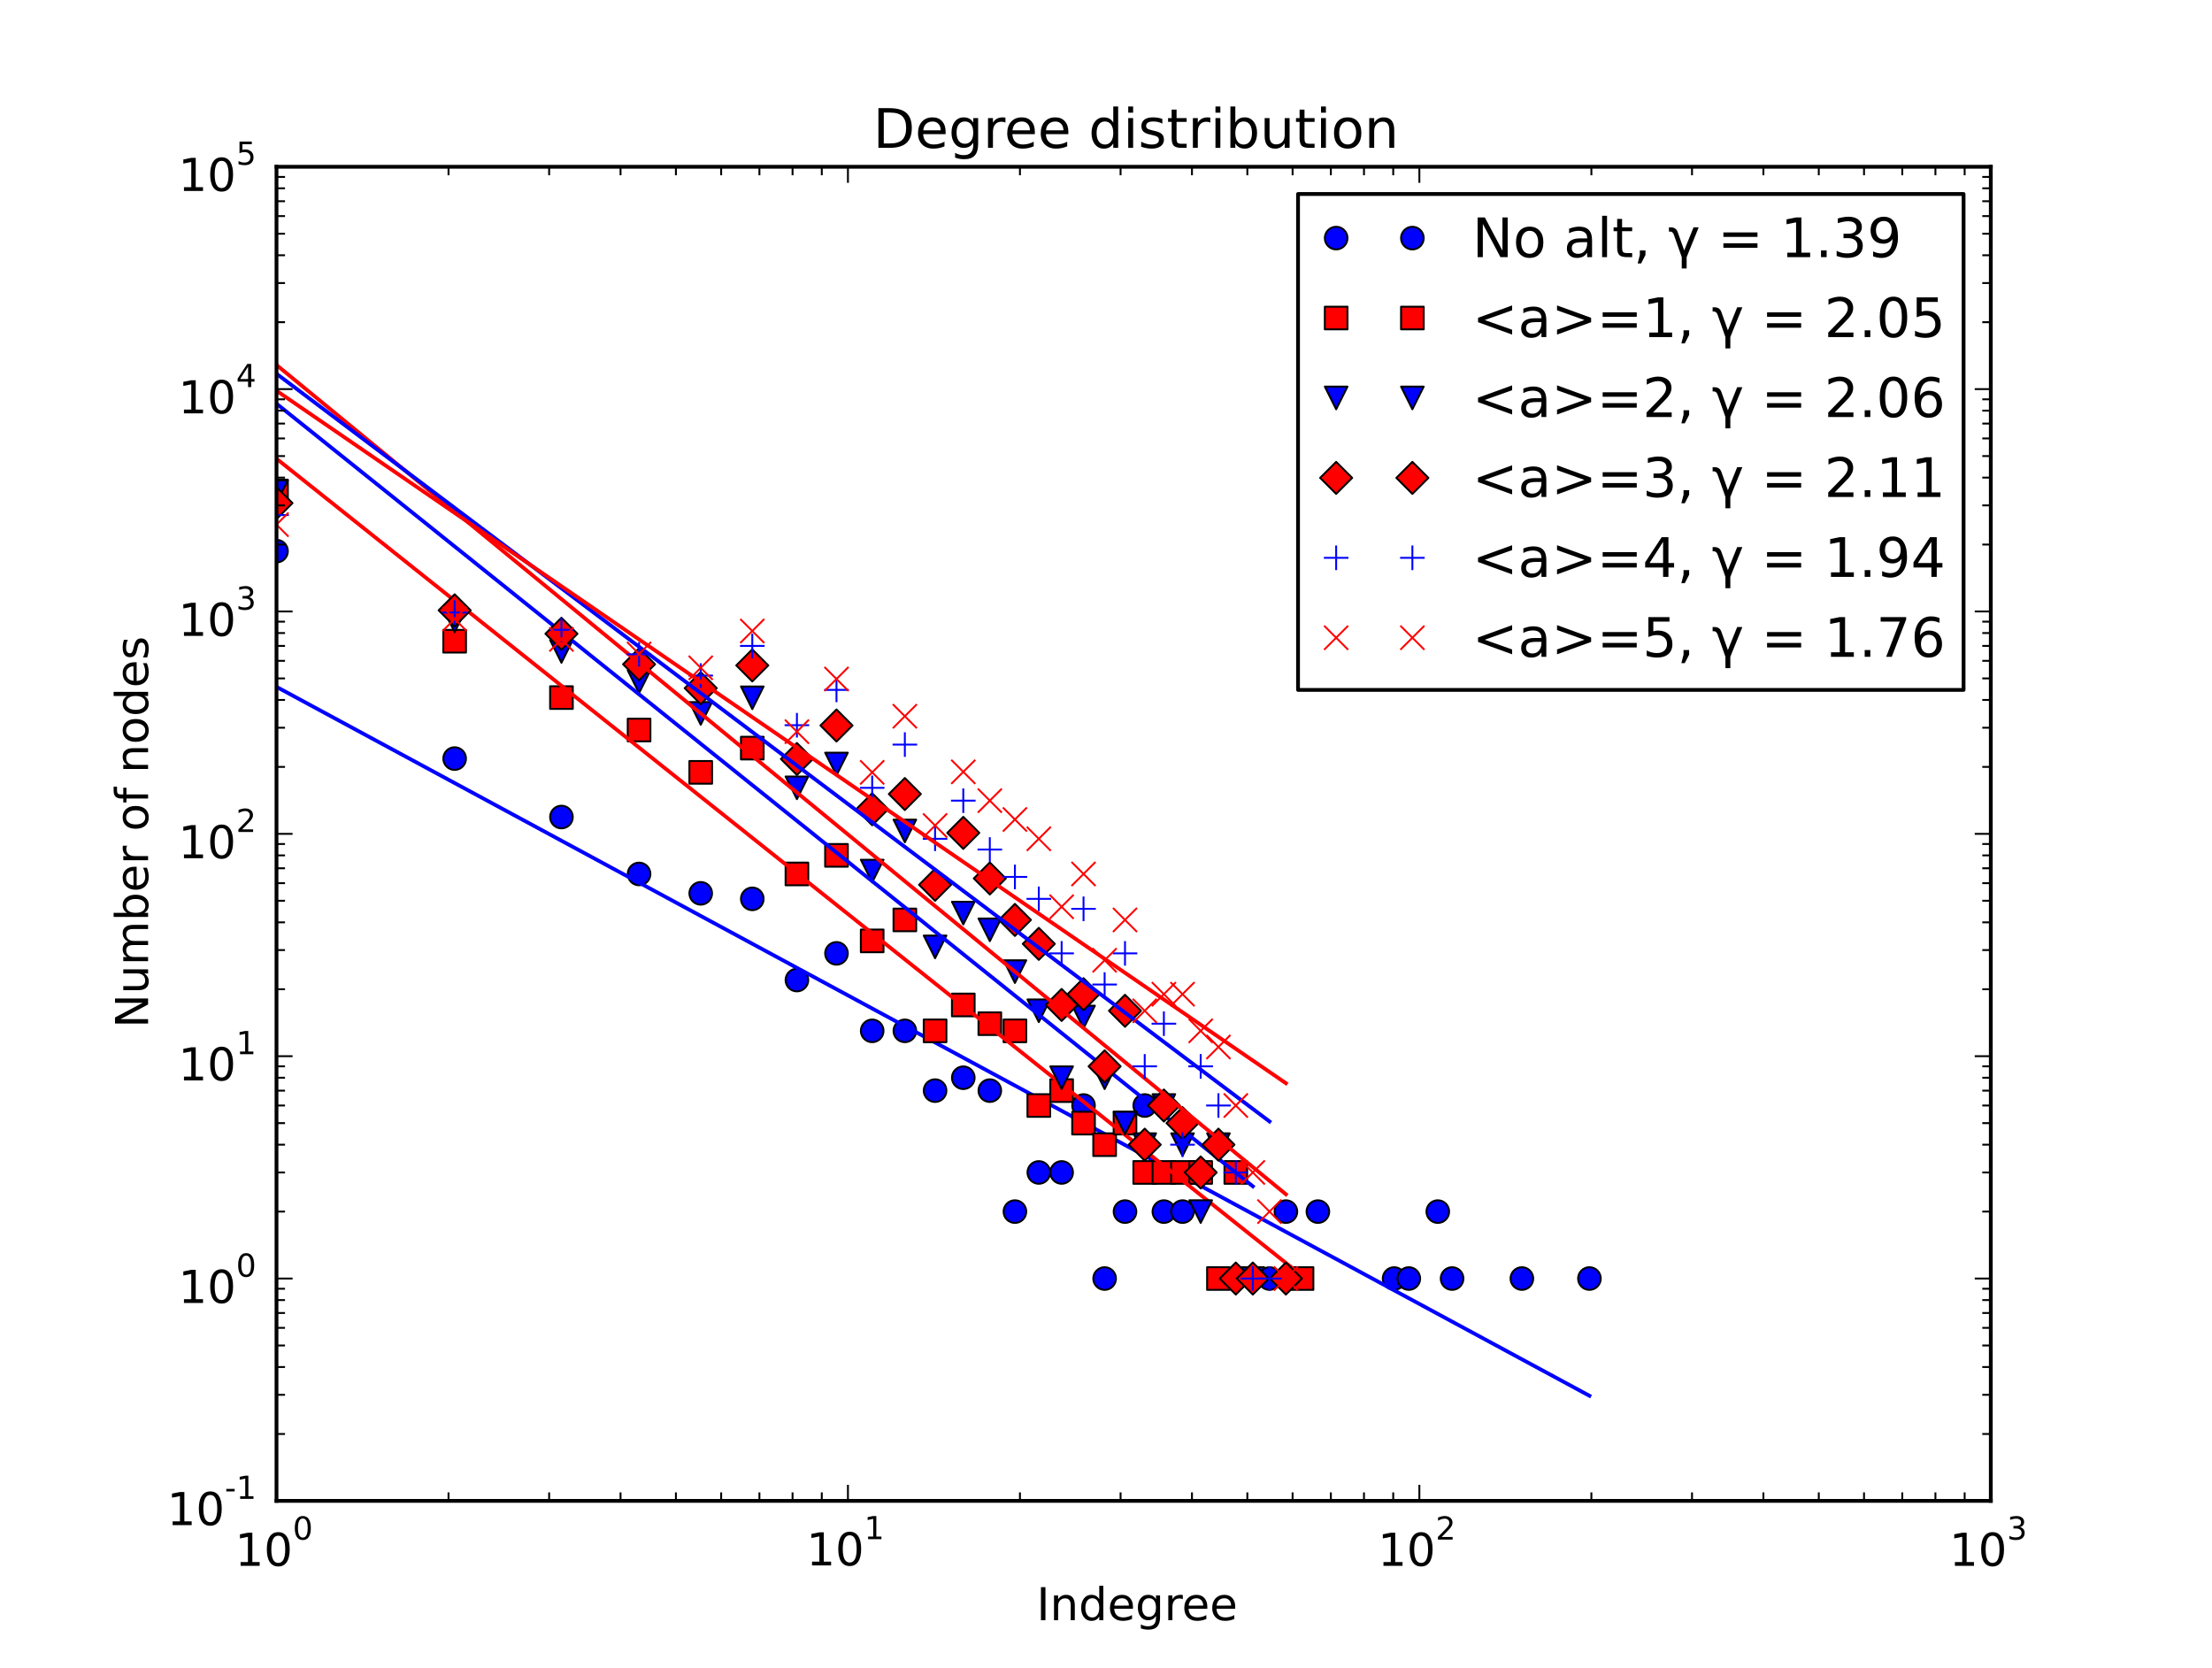 <?xml version="1.0" encoding="utf-8" standalone="no"?>
<!DOCTYPE svg PUBLIC "-//W3C//DTD SVG 1.1//EN"
  "http://www.w3.org/Graphics/SVG/1.1/DTD/svg11.dtd">
<!-- Created with matplotlib (http://matplotlib.sourceforge.net/) -->
<svg height="441pt" version="1.1" viewBox="0 0 585 441" width="585pt" xmlns="http://www.w3.org/2000/svg" xmlns:xlink="http://www.w3.org/1999/xlink">
 <defs>
  <style type="text/css">
*{stroke-linecap:square;stroke-linejoin:round;}
  </style>
 </defs>
 <g id="figure_1">
  <g id="patch_1">
   <path d="
M0 441
L585 441
L585 0
L0 0
z
" style="fill:#ffffff;"/>
  </g>
  <g id="axes_1">
   <g id="patch_2">
    <path d="
M73.125 396.9
L526.5 396.9
L526.5 44.1
L73.125 44.1
z
" style="fill:#ffffff;"/>
   </g>
   <g id="line2d_1">
    <defs>
     <path d="
M0 3
C0.796 3 1.559 2.684 2.121 2.121
C2.684 1.559 3 0.796 3 0
C3 -0.796 2.684 -1.559 2.121 -2.121
C1.559 -2.684 0.796 -3 0 -3
C-0.796 -3 -1.559 -2.684 -2.121 -2.121
C-2.684 -1.559 -3 -0.796 -3 0
C-3 0.796 -2.684 1.559 -2.121 2.121
C-1.559 2.684 -0.796 3 0 3
z
" id="m97ccdbe907" style="stroke:#000000;stroke-linecap:butt;stroke-width:0.5;"/>
    </defs>
    <g clip-path="url(#p5873ec822d)">
     <use style="fill:#0000ff;stroke:#000000;stroke-linecap:butt;stroke-width:0.5;" x="73.125" xlink:href="#m97ccdbe907" y="145.743"/>
     <use style="fill:#0000ff;stroke:#000000;stroke-linecap:butt;stroke-width:0.5;" x="120.239" xlink:href="#m97ccdbe907" y="200.599"/>
     <use style="fill:#0000ff;stroke:#000000;stroke-linecap:butt;stroke-width:0.5;" x="148.484" xlink:href="#m97ccdbe907" y="216.058"/>
     <use style="fill:#0000ff;stroke:#000000;stroke-linecap:butt;stroke-width:0.5;" x="169.012" xlink:href="#m97ccdbe907" y="231.111"/>
     <use style="fill:#0000ff;stroke:#000000;stroke-linecap:butt;stroke-width:0.5;" x="185.317" xlink:href="#m97ccdbe907" y="236.235"/>
     <use style="fill:#0000ff;stroke:#000000;stroke-linecap:butt;stroke-width:0.5;" x="198.956" xlink:href="#m97ccdbe907" y="237.695"/>
     <use style="fill:#0000ff;stroke:#000000;stroke-linecap:butt;stroke-width:0.5;" x="210.759" xlink:href="#m97ccdbe907" y="259.166"/>
     <use style="fill:#0000ff;stroke:#000000;stroke-linecap:butt;stroke-width:0.5;" x="221.222" xlink:href="#m97ccdbe907" y="252.111"/>
     <use style="fill:#0000ff;stroke:#000000;stroke-linecap:butt;stroke-width:0.5;" x="230.664" xlink:href="#m97ccdbe907" y="272.6"/>
     <use style="fill:#0000ff;stroke:#000000;stroke-linecap:butt;stroke-width:0.5;" x="239.303" xlink:href="#m97ccdbe907" y="272.6"/>
     <use style="fill:#0000ff;stroke:#000000;stroke-linecap:butt;stroke-width:0.5;" x="247.296" xlink:href="#m97ccdbe907" y="288.408"/>
     <use style="fill:#0000ff;stroke:#000000;stroke-linecap:butt;stroke-width:0.5;" x="254.757" xlink:href="#m97ccdbe907" y="284.998"/>
     <use style="fill:#0000ff;stroke:#000000;stroke-linecap:butt;stroke-width:0.5;" x="261.773" xlink:href="#m97ccdbe907" y="288.408"/>
     <use style="fill:#0000ff;stroke:#000000;stroke-linecap:butt;stroke-width:0.5;" x="268.413" xlink:href="#m97ccdbe907" y="320.399"/>
     <use style="fill:#0000ff;stroke:#000000;stroke-linecap:butt;stroke-width:0.5;" x="274.729" xlink:href="#m97ccdbe907" y="310.045"/>
     <use style="fill:#0000ff;stroke:#000000;stroke-linecap:butt;stroke-width:0.5;" x="280.766" xlink:href="#m97ccdbe907" y="310.045"/>
     <use style="fill:#0000ff;stroke:#000000;stroke-linecap:butt;stroke-width:0.5;" x="286.559" xlink:href="#m97ccdbe907" y="292.345"/>
     <use style="fill:#0000ff;stroke:#000000;stroke-linecap:butt;stroke-width:0.5;" x="292.136" xlink:href="#m97ccdbe907" y="338.1"/>
     <use style="fill:#0000ff;stroke:#000000;stroke-linecap:butt;stroke-width:0.5;" x="297.524" xlink:href="#m97ccdbe907" y="320.399"/>
     <use style="fill:#0000ff;stroke:#000000;stroke-linecap:butt;stroke-width:0.5;" x="302.741" xlink:href="#m97ccdbe907" y="292.345"/>
     <use style="fill:#0000ff;stroke:#000000;stroke-linecap:butt;stroke-width:0.5;" x="307.807" xlink:href="#m97ccdbe907" y="320.399"/>
     <use style="fill:#0000ff;stroke:#000000;stroke-linecap:butt;stroke-width:0.5;" x="312.737" xlink:href="#m97ccdbe907" y="320.399"/>
     <use style="fill:#0000ff;stroke:#000000;stroke-linecap:butt;stroke-width:0.5;" x="317.542" xlink:href="#m97ccdbe907" y="310.045"/>
     <use style="fill:#0000ff;stroke:#000000;stroke-linecap:butt;stroke-width:0.5;" x="326.828" xlink:href="#m97ccdbe907" y="338.1"/>
     <use style="fill:#0000ff;stroke:#000000;stroke-linecap:butt;stroke-width:0.5;" x="335.741" xlink:href="#m97ccdbe907" y="338.1"/>
     <use style="fill:#0000ff;stroke:#000000;stroke-linecap:butt;stroke-width:0.5;" x="340.077" xlink:href="#m97ccdbe907" y="320.399"/>
     <use style="fill:#0000ff;stroke:#000000;stroke-linecap:butt;stroke-width:0.5;" x="348.539" xlink:href="#m97ccdbe907" y="320.399"/>
     <use style="fill:#0000ff;stroke:#000000;stroke-linecap:butt;stroke-width:0.5;" x="368.693" xlink:href="#m97ccdbe907" y="338.1"/>
     <use style="fill:#0000ff;stroke:#000000;stroke-linecap:butt;stroke-width:0.5;" x="372.584" xlink:href="#m97ccdbe907" y="338.1"/>
     <use style="fill:#0000ff;stroke:#000000;stroke-linecap:butt;stroke-width:0.5;" x="380.249" xlink:href="#m97ccdbe907" y="320.399"/>
     <use style="fill:#0000ff;stroke:#000000;stroke-linecap:butt;stroke-width:0.5;" x="384.029" xlink:href="#m97ccdbe907" y="338.1"/>
     <use style="fill:#0000ff;stroke:#000000;stroke-linecap:butt;stroke-width:0.5;" x="402.485" xlink:href="#m97ccdbe907" y="338.1"/>
     <use style="fill:#0000ff;stroke:#000000;stroke-linecap:butt;stroke-width:0.5;" x="420.35" xlink:href="#m97ccdbe907" y="338.1"/>
    </g>
   </g>
   <g id="line2d_2">
    <path clip-path="url(#p5873ec822d)" d="
M73.125 181.637
L120.239 207.074
L148.484 222.323
L169.012 233.406
L185.317 242.209
L198.956 249.572
L210.759 255.944
L221.222 261.593
L230.664 266.69
L239.303 271.355
L247.296 275.67
L254.757 279.698
L261.773 283.486
L268.413 287.07
L274.729 290.481
L280.766 293.74
L286.559 296.867
L292.136 299.879
L297.524 302.787
L302.741 305.604
L307.807 308.339
L312.737 311
L317.542 313.595
L326.828 318.608
L335.741 323.42
L340.077 325.761
L348.539 330.329
L368.693 341.211
L372.584 343.311
L380.249 347.45
L384.029 349.49
L402.485 359.454
L420.35 369.099" style="fill:none;stroke:#0000ff;"/>
   </g>
   <g id="line2d_3">
    <defs>
     <path d="
M-3 3
L3 3
L3 -3
L-3 -3
z
" id="ma6b753e2be" style="stroke:#000000;stroke-linecap:butt;stroke-linejoin:miter;stroke-width:0.5;"/>
    </defs>
    <g clip-path="url(#p5873ec822d)">
     <use style="fill:#ff0000;stroke:#000000;stroke-linecap:butt;stroke-linejoin:miter;stroke-width:0.5;" x="73.125" xlink:href="#ma6b753e2be" y="129.84"/>
     <use style="fill:#ff0000;stroke:#000000;stroke-linecap:butt;stroke-linejoin:miter;stroke-width:0.5;" x="120.239" xlink:href="#ma6b753e2be" y="169.562"/>
     <use style="fill:#ff0000;stroke:#000000;stroke-linecap:butt;stroke-linejoin:miter;stroke-width:0.5;" x="148.484" xlink:href="#ma6b753e2be" y="184.468"/>
     <use style="fill:#ff0000;stroke:#000000;stroke-linecap:butt;stroke-linejoin:miter;stroke-width:0.5;" x="169.012" xlink:href="#ma6b753e2be" y="193.048"/>
     <use style="fill:#ff0000;stroke:#000000;stroke-linecap:butt;stroke-linejoin:miter;stroke-width:0.5;" x="185.317" xlink:href="#ma6b753e2be" y="204.244"/>
     <use style="fill:#ff0000;stroke:#000000;stroke-linecap:butt;stroke-linejoin:miter;stroke-width:0.5;" x="198.956" xlink:href="#ma6b753e2be" y="197.826"/>
     <use style="fill:#ff0000;stroke:#000000;stroke-linecap:butt;stroke-linejoin:miter;stroke-width:0.5;" x="210.759" xlink:href="#ma6b753e2be" y="231.111"/>
     <use style="fill:#ff0000;stroke:#000000;stroke-linecap:butt;stroke-linejoin:miter;stroke-width:0.5;" x="221.222" xlink:href="#ma6b753e2be" y="226.198"/>
     <use style="fill:#ff0000;stroke:#000000;stroke-linecap:butt;stroke-linejoin:miter;stroke-width:0.5;" x="230.664" xlink:href="#ma6b753e2be" y="248.811"/>
     <use style="fill:#ff0000;stroke:#000000;stroke-linecap:butt;stroke-linejoin:miter;stroke-width:0.5;" x="239.303" xlink:href="#ma6b753e2be" y="243.268"/>
     <use style="fill:#ff0000;stroke:#000000;stroke-linecap:butt;stroke-linejoin:miter;stroke-width:0.5;" x="247.296" xlink:href="#ma6b753e2be" y="272.6"/>
     <use style="fill:#ff0000;stroke:#000000;stroke-linecap:butt;stroke-linejoin:miter;stroke-width:0.5;" x="254.757" xlink:href="#ma6b753e2be" y="265.75"/>
     <use style="fill:#ff0000;stroke:#000000;stroke-linecap:butt;stroke-linejoin:miter;stroke-width:0.5;" x="261.773" xlink:href="#ma6b753e2be" y="270.708"/>
     <use style="fill:#ff0000;stroke:#000000;stroke-linecap:butt;stroke-linejoin:miter;stroke-width:0.5;" x="268.413" xlink:href="#ma6b753e2be" y="272.6"/>
     <use style="fill:#ff0000;stroke:#000000;stroke-linecap:butt;stroke-linejoin:miter;stroke-width:0.5;" x="274.729" xlink:href="#ma6b753e2be" y="292.345"/>
     <use style="fill:#ff0000;stroke:#000000;stroke-linecap:butt;stroke-linejoin:miter;stroke-width:0.5;" x="280.766" xlink:href="#ma6b753e2be" y="288.408"/>
     <use style="fill:#ff0000;stroke:#000000;stroke-linecap:butt;stroke-linejoin:miter;stroke-width:0.5;" x="286.559" xlink:href="#ma6b753e2be" y="297.001"/>
     <use style="fill:#ff0000;stroke:#000000;stroke-linecap:butt;stroke-linejoin:miter;stroke-width:0.5;" x="292.136" xlink:href="#ma6b753e2be" y="302.699"/>
     <use style="fill:#ff0000;stroke:#000000;stroke-linecap:butt;stroke-linejoin:miter;stroke-width:0.5;" x="297.524" xlink:href="#ma6b753e2be" y="297.001"/>
     <use style="fill:#ff0000;stroke:#000000;stroke-linecap:butt;stroke-linejoin:miter;stroke-width:0.5;" x="302.741" xlink:href="#ma6b753e2be" y="310.045"/>
     <use style="fill:#ff0000;stroke:#000000;stroke-linecap:butt;stroke-linejoin:miter;stroke-width:0.5;" x="307.807" xlink:href="#ma6b753e2be" y="310.045"/>
     <use style="fill:#ff0000;stroke:#000000;stroke-linecap:butt;stroke-linejoin:miter;stroke-width:0.5;" x="312.737" xlink:href="#ma6b753e2be" y="310.045"/>
     <use style="fill:#ff0000;stroke:#000000;stroke-linecap:butt;stroke-linejoin:miter;stroke-width:0.5;" x="317.542" xlink:href="#ma6b753e2be" y="310.045"/>
     <use style="fill:#ff0000;stroke:#000000;stroke-linecap:butt;stroke-linejoin:miter;stroke-width:0.5;" x="322.236" xlink:href="#ma6b753e2be" y="338.1"/>
     <use style="fill:#ff0000;stroke:#000000;stroke-linecap:butt;stroke-linejoin:miter;stroke-width:0.5;" x="326.828" xlink:href="#ma6b753e2be" y="310.045"/>
     <use style="fill:#ff0000;stroke:#000000;stroke-linecap:butt;stroke-linejoin:miter;stroke-width:0.5;" x="344.341" xlink:href="#ma6b753e2be" y="338.1"/>
    </g>
   </g>
   <g id="line2d_4">
    <path clip-path="url(#p5873ec822d)" d="
M73.125 121.305
L120.239 158.84
L148.484 181.343
L169.012 197.697
L185.317 210.687
L198.956 221.553
L210.759 230.956
L221.222 239.292
L230.664 246.814
L239.303 253.697
L247.296 260.064
L254.757 266.008
L261.773 271.598
L268.413 276.888
L274.729 281.92
L280.766 286.729
L286.559 291.344
L292.136 295.788
L297.524 300.08
L302.741 304.237
L307.807 308.273
L312.737 312.2
L317.542 316.029
L322.236 319.768
L326.828 323.427
L344.341 337.378" style="fill:none;stroke:#ff0000;"/>
   </g>
   <g id="line2d_5">
    <defs>
     <path d="
M-3.67394e-16 3
L3 -3
L-3 -3
z
" id="m120b559a98" style="stroke:#000000;stroke-linecap:butt;stroke-linejoin:miter;stroke-width:0.5;"/>
    </defs>
    <g clip-path="url(#p5873ec822d)">
     <use style="fill:#0000ff;stroke:#000000;stroke-linecap:butt;stroke-linejoin:miter;stroke-width:0.5;" x="73.125" xlink:href="#m120b559a98" y="130.024"/>
     <use style="fill:#0000ff;stroke:#000000;stroke-linecap:butt;stroke-linejoin:miter;stroke-width:0.5;" x="120.239" xlink:href="#m120b559a98" y="164.165"/>
     <use style="fill:#0000ff;stroke:#000000;stroke-linecap:butt;stroke-linejoin:miter;stroke-width:0.5;" x="148.484" xlink:href="#m120b559a98" y="172.272"/>
     <use style="fill:#0000ff;stroke:#000000;stroke-linecap:butt;stroke-linejoin:miter;stroke-width:0.5;" x="169.012" xlink:href="#m120b559a98" y="180.284"/>
     <use style="fill:#0000ff;stroke:#000000;stroke-linecap:butt;stroke-linejoin:miter;stroke-width:0.5;" x="185.317" xlink:href="#m120b559a98" y="188.655"/>
     <use style="fill:#0000ff;stroke:#000000;stroke-linecap:butt;stroke-linejoin:miter;stroke-width:0.5;" x="198.956" xlink:href="#m120b559a98" y="184.531"/>
     <use style="fill:#0000ff;stroke:#000000;stroke-linecap:butt;stroke-linejoin:miter;stroke-width:0.5;" x="210.759" xlink:href="#m120b559a98" y="208.339"/>
     <use style="fill:#0000ff;stroke:#000000;stroke-linecap:butt;stroke-linejoin:miter;stroke-width:0.5;" x="221.222" xlink:href="#m120b559a98" y="202.045"/>
     <use style="fill:#0000ff;stroke:#000000;stroke-linecap:butt;stroke-linejoin:miter;stroke-width:0.5;" x="230.664" xlink:href="#m120b559a98" y="230.348"/>
     <use style="fill:#0000ff;stroke:#000000;stroke-linecap:butt;stroke-linejoin:miter;stroke-width:0.5;" x="239.303" xlink:href="#m120b559a98" y="219.745"/>
     <use style="fill:#0000ff;stroke:#000000;stroke-linecap:butt;stroke-linejoin:miter;stroke-width:0.5;" x="247.296" xlink:href="#m120b559a98" y="250.408"/>
     <use style="fill:#0000ff;stroke:#000000;stroke-linecap:butt;stroke-linejoin:miter;stroke-width:0.5;" x="254.757" xlink:href="#m120b559a98" y="241.465"/>
     <use style="fill:#0000ff;stroke:#000000;stroke-linecap:butt;stroke-linejoin:miter;stroke-width:0.5;" x="261.773" xlink:href="#m120b559a98" y="245.89"/>
     <use style="fill:#0000ff;stroke:#000000;stroke-linecap:butt;stroke-linejoin:miter;stroke-width:0.5;" x="268.413" xlink:href="#m120b559a98" y="256.944"/>
     <use style="fill:#0000ff;stroke:#000000;stroke-linecap:butt;stroke-linejoin:miter;stroke-width:0.5;" x="274.729" xlink:href="#m120b559a98" y="267.298"/>
     <use style="fill:#0000ff;stroke:#000000;stroke-linecap:butt;stroke-linejoin:miter;stroke-width:0.5;" x="280.766" xlink:href="#m120b559a98" y="284.998"/>
     <use style="fill:#0000ff;stroke:#000000;stroke-linecap:butt;stroke-linejoin:miter;stroke-width:0.5;" x="286.559" xlink:href="#m120b559a98" y="268.946"/>
     <use style="fill:#0000ff;stroke:#000000;stroke-linecap:butt;stroke-linejoin:miter;stroke-width:0.5;" x="292.136" xlink:href="#m120b559a98" y="284.998"/>
     <use style="fill:#0000ff;stroke:#000000;stroke-linecap:butt;stroke-linejoin:miter;stroke-width:0.5;" x="297.524" xlink:href="#m120b559a98" y="297.001"/>
     <use style="fill:#0000ff;stroke:#000000;stroke-linecap:butt;stroke-linejoin:miter;stroke-width:0.5;" x="302.741" xlink:href="#m120b559a98" y="302.699"/>
     <use style="fill:#0000ff;stroke:#000000;stroke-linecap:butt;stroke-linejoin:miter;stroke-width:0.5;" x="307.807" xlink:href="#m120b559a98" y="292.345"/>
     <use style="fill:#0000ff;stroke:#000000;stroke-linecap:butt;stroke-linejoin:miter;stroke-width:0.5;" x="312.737" xlink:href="#m120b559a98" y="302.699"/>
     <use style="fill:#0000ff;stroke:#000000;stroke-linecap:butt;stroke-linejoin:miter;stroke-width:0.5;" x="317.542" xlink:href="#m120b559a98" y="320.399"/>
     <use style="fill:#0000ff;stroke:#000000;stroke-linecap:butt;stroke-linejoin:miter;stroke-width:0.5;" x="322.236" xlink:href="#m120b559a98" y="302.699"/>
     <use style="fill:#0000ff;stroke:#000000;stroke-linecap:butt;stroke-linejoin:miter;stroke-width:0.5;" x="331.327" xlink:href="#m120b559a98" y="338.1"/>
    </g>
   </g>
   <g id="line2d_6">
    <path clip-path="url(#p5873ec822d)" d="
M73.125 106.748
L120.239 144.512
L148.484 167.153
L169.012 183.607
L185.317 196.677
L198.956 207.609
L210.759 217.07
L221.222 225.457
L230.664 233.025
L239.303 239.95
L247.296 246.357
L254.757 252.337
L261.773 257.961
L268.413 263.283
L274.729 268.346
L280.766 273.185
L286.559 277.828
L292.136 282.299
L297.524 286.617
L302.741 290.8
L307.807 294.86
L312.737 298.811
L317.542 302.664
L322.236 306.426
L331.327 313.713" style="fill:none;stroke:#0000ff;"/>
   </g>
   <g id="line2d_7">
    <defs>
     <path d="
M-3.33067e-16 4.243
L4.243 0
L5.55112e-16 -4.243
L-4.243 -8.88178e-16
z
" id="mbbe9bed2f2" style="stroke:#000000;stroke-linecap:butt;stroke-linejoin:miter;stroke-width:0.5;"/>
    </defs>
    <g clip-path="url(#p5873ec822d)">
     <use style="fill:#ff0000;stroke:#000000;stroke-linecap:butt;stroke-linejoin:miter;stroke-width:0.5;" x="73.125" xlink:href="#mbbe9bed2f2" y="133.04"/>
     <use style="fill:#ff0000;stroke:#000000;stroke-linecap:butt;stroke-linejoin:miter;stroke-width:0.5;" x="120.239" xlink:href="#mbbe9bed2f2" y="161.395"/>
     <use style="fill:#ff0000;stroke:#000000;stroke-linecap:butt;stroke-linejoin:miter;stroke-width:0.5;" x="148.484" xlink:href="#mbbe9bed2f2" y="167.591"/>
     <use style="fill:#ff0000;stroke:#000000;stroke-linecap:butt;stroke-linejoin:miter;stroke-width:0.5;" x="169.012" xlink:href="#mbbe9bed2f2" y="175.655"/>
     <use style="fill:#ff0000;stroke:#000000;stroke-linecap:butt;stroke-linejoin:miter;stroke-width:0.5;" x="185.317" xlink:href="#mbbe9bed2f2" y="181.978"/>
     <use style="fill:#ff0000;stroke:#000000;stroke-linecap:butt;stroke-linejoin:miter;stroke-width:0.5;" x="198.956" xlink:href="#mbbe9bed2f2" y="175.965"/>
     <use style="fill:#ff0000;stroke:#000000;stroke-linecap:butt;stroke-linejoin:miter;stroke-width:0.5;" x="210.759" xlink:href="#mbbe9bed2f2" y="200.716"/>
     <use style="fill:#ff0000;stroke:#000000;stroke-linecap:butt;stroke-linejoin:miter;stroke-width:0.5;" x="221.222" xlink:href="#mbbe9bed2f2" y="191.856"/>
     <use style="fill:#ff0000;stroke:#000000;stroke-linecap:butt;stroke-linejoin:miter;stroke-width:0.5;" x="230.664" xlink:href="#mbbe9bed2f2" y="213.997"/>
     <use style="fill:#ff0000;stroke:#000000;stroke-linecap:butt;stroke-linejoin:miter;stroke-width:0.5;" x="239.303" xlink:href="#mbbe9bed2f2" y="209.976"/>
     <use style="fill:#ff0000;stroke:#000000;stroke-linecap:butt;stroke-linejoin:miter;stroke-width:0.5;" x="247.296" xlink:href="#mbbe9bed2f2" y="233.974"/>
     <use style="fill:#ff0000;stroke:#000000;stroke-linecap:butt;stroke-linejoin:miter;stroke-width:0.5;" x="254.757" xlink:href="#mbbe9bed2f2" y="220.246"/>
     <use style="fill:#ff0000;stroke:#000000;stroke-linecap:butt;stroke-linejoin:miter;stroke-width:0.5;" x="261.773" xlink:href="#mbbe9bed2f2" y="232.299"/>
     <use style="fill:#ff0000;stroke:#000000;stroke-linecap:butt;stroke-linejoin:miter;stroke-width:0.5;" x="268.413" xlink:href="#mbbe9bed2f2" y="243.268"/>
     <use style="fill:#ff0000;stroke:#000000;stroke-linecap:butt;stroke-linejoin:miter;stroke-width:0.5;" x="274.729" xlink:href="#mbbe9bed2f2" y="249.597"/>
     <use style="fill:#ff0000;stroke:#000000;stroke-linecap:butt;stroke-linejoin:miter;stroke-width:0.5;" x="280.766" xlink:href="#mbbe9bed2f2" y="265.75"/>
     <use style="fill:#ff0000;stroke:#000000;stroke-linecap:butt;stroke-linejoin:miter;stroke-width:0.5;" x="286.559" xlink:href="#mbbe9bed2f2" y="262.909"/>
     <use style="fill:#ff0000;stroke:#000000;stroke-linecap:butt;stroke-linejoin:miter;stroke-width:0.5;" x="292.136" xlink:href="#mbbe9bed2f2" y="281.991"/>
     <use style="fill:#ff0000;stroke:#000000;stroke-linecap:butt;stroke-linejoin:miter;stroke-width:0.5;" x="297.524" xlink:href="#mbbe9bed2f2" y="267.298"/>
     <use style="fill:#ff0000;stroke:#000000;stroke-linecap:butt;stroke-linejoin:miter;stroke-width:0.5;" x="302.741" xlink:href="#mbbe9bed2f2" y="302.699"/>
     <use style="fill:#ff0000;stroke:#000000;stroke-linecap:butt;stroke-linejoin:miter;stroke-width:0.5;" x="307.807" xlink:href="#mbbe9bed2f2" y="292.345"/>
     <use style="fill:#ff0000;stroke:#000000;stroke-linecap:butt;stroke-linejoin:miter;stroke-width:0.5;" x="312.737" xlink:href="#mbbe9bed2f2" y="297.001"/>
     <use style="fill:#ff0000;stroke:#000000;stroke-linecap:butt;stroke-linejoin:miter;stroke-width:0.5;" x="317.542" xlink:href="#mbbe9bed2f2" y="310.045"/>
     <use style="fill:#ff0000;stroke:#000000;stroke-linecap:butt;stroke-linejoin:miter;stroke-width:0.5;" x="322.236" xlink:href="#mbbe9bed2f2" y="302.699"/>
     <use style="fill:#ff0000;stroke:#000000;stroke-linecap:butt;stroke-linejoin:miter;stroke-width:0.5;" x="326.828" xlink:href="#mbbe9bed2f2" y="338.1"/>
     <use style="fill:#ff0000;stroke:#000000;stroke-linecap:butt;stroke-linejoin:miter;stroke-width:0.5;" x="331.327" xlink:href="#mbbe9bed2f2" y="338.1"/>
     <use style="fill:#ff0000;stroke:#000000;stroke-linecap:butt;stroke-linejoin:miter;stroke-width:0.5;" x="340.077" xlink:href="#mbbe9bed2f2" y="338.1"/>
    </g>
   </g>
   <g id="line2d_8">
    <path clip-path="url(#p5873ec822d)" d="
M73.125 96.516
L120.239 135.22
L148.484 158.424
L169.012 175.289
L185.317 188.683
L198.956 199.888
L210.759 209.584
L221.222 218.179
L230.664 225.936
L239.303 233.033
L247.296 239.6
L254.757 245.729
L261.773 251.493
L268.413 256.947
L274.729 262.136
L280.766 267.096
L286.559 271.854
L292.136 276.437
L297.524 280.862
L302.741 285.149
L307.807 289.311
L312.737 293.36
L317.542 297.308
L322.236 301.164
L326.828 304.936
L331.327 308.633
L340.077 315.82" style="fill:none;stroke:#ff0000;"/>
   </g>
   <g id="line2d_9">
    <defs>
     <path d="
M-3 0
L3 0
M0 3
L0 -3" id="meed6b43e94" style="stroke:#0000ff;stroke-linecap:butt;stroke-width:0.5;"/>
    </defs>
    <g clip-path="url(#p5873ec822d)">
     <use style="fill:#0000ff;stroke:#0000ff;stroke-linecap:butt;stroke-width:0.5;" x="73.125" xlink:href="#meed6b43e94" y="136.204"/>
     <use style="fill:#0000ff;stroke:#0000ff;stroke-linecap:butt;stroke-width:0.5;" x="120.239" xlink:href="#meed6b43e94" y="161.982"/>
     <use style="fill:#0000ff;stroke:#0000ff;stroke-linecap:butt;stroke-width:0.5;" x="148.484" xlink:href="#meed6b43e94" y="166.551"/>
     <use style="fill:#0000ff;stroke:#0000ff;stroke-linecap:butt;stroke-width:0.5;" x="169.012" xlink:href="#meed6b43e94" y="173.017"/>
     <use style="fill:#0000ff;stroke:#0000ff;stroke-linecap:butt;stroke-width:0.5;" x="185.317" xlink:href="#meed6b43e94" y="178.646"/>
     <use style="fill:#0000ff;stroke:#0000ff;stroke-linecap:butt;stroke-width:0.5;" x="198.956" xlink:href="#meed6b43e94" y="170.808"/>
     <use style="fill:#0000ff;stroke:#0000ff;stroke-linecap:butt;stroke-width:0.5;" x="210.759" xlink:href="#meed6b43e94" y="191.773"/>
     <use style="fill:#0000ff;stroke:#0000ff;stroke-linecap:butt;stroke-width:0.5;" x="221.222" xlink:href="#meed6b43e94" y="182.434"/>
     <use style="fill:#0000ff;stroke:#0000ff;stroke-linecap:butt;stroke-width:0.5;" x="230.664" xlink:href="#meed6b43e94" y="208.339"/>
     <use style="fill:#0000ff;stroke:#0000ff;stroke-linecap:butt;stroke-width:0.5;" x="239.303" xlink:href="#meed6b43e94" y="196.898"/>
     <use style="fill:#0000ff;stroke:#0000ff;stroke-linecap:butt;stroke-width:0.5;" x="247.296" xlink:href="#meed6b43e94" y="221.81"/>
     <use style="fill:#0000ff;stroke:#0000ff;stroke-linecap:butt;stroke-width:0.5;" x="254.757" xlink:href="#meed6b43e94" y="211.726"/>
     <use style="fill:#0000ff;stroke:#0000ff;stroke-linecap:butt;stroke-width:0.5;" x="261.773" xlink:href="#meed6b43e94" y="224.65"/>
     <use style="fill:#0000ff;stroke:#0000ff;stroke-linecap:butt;stroke-width:0.5;" x="268.413" xlink:href="#meed6b43e94" y="231.897"/>
     <use style="fill:#0000ff;stroke:#0000ff;stroke-linecap:butt;stroke-width:0.5;" x="274.729" xlink:href="#meed6b43e94" y="237.695"/>
     <use style="fill:#0000ff;stroke:#0000ff;stroke-linecap:butt;stroke-width:0.5;" x="280.766" xlink:href="#meed6b43e94" y="252.111"/>
     <use style="fill:#0000ff;stroke:#0000ff;stroke-linecap:butt;stroke-width:0.5;" x="286.559" xlink:href="#meed6b43e94" y="240.33"/>
     <use style="fill:#0000ff;stroke:#0000ff;stroke-linecap:butt;stroke-width:0.5;" x="292.136" xlink:href="#meed6b43e94" y="260.354"/>
     <use style="fill:#0000ff;stroke:#0000ff;stroke-linecap:butt;stroke-width:0.5;" x="297.524" xlink:href="#meed6b43e94" y="252.111"/>
     <use style="fill:#0000ff;stroke:#0000ff;stroke-linecap:butt;stroke-width:0.5;" x="302.741" xlink:href="#meed6b43e94" y="281.991"/>
     <use style="fill:#0000ff;stroke:#0000ff;stroke-linecap:butt;stroke-width:0.5;" x="307.807" xlink:href="#meed6b43e94" y="270.708"/>
     <use style="fill:#0000ff;stroke:#0000ff;stroke-linecap:butt;stroke-width:0.5;" x="312.737" xlink:href="#meed6b43e94" y="302.699"/>
     <use style="fill:#0000ff;stroke:#0000ff;stroke-linecap:butt;stroke-width:0.5;" x="317.542" xlink:href="#meed6b43e94" y="281.991"/>
     <use style="fill:#0000ff;stroke:#0000ff;stroke-linecap:butt;stroke-width:0.5;" x="322.236" xlink:href="#meed6b43e94" y="292.345"/>
     <use style="fill:#0000ff;stroke:#0000ff;stroke-linecap:butt;stroke-width:0.5;" x="326.828" xlink:href="#meed6b43e94" y="310.045"/>
     <use style="fill:#0000ff;stroke:#0000ff;stroke-linecap:butt;stroke-width:0.5;" x="331.327" xlink:href="#meed6b43e94" y="338.1"/>
     <use style="fill:#0000ff;stroke:#0000ff;stroke-linecap:butt;stroke-width:0.5;" x="335.741" xlink:href="#meed6b43e94" y="338.1"/>
    </g>
   </g>
   <g id="line2d_10">
    <path clip-path="url(#p5873ec822d)" d="
M73.125 98.833
L120.239 134.305
L148.484 155.572
L169.012 171.028
L185.317 183.304
L198.956 193.573
L210.759 202.459
L221.222 210.337
L230.664 217.446
L239.303 223.951
L247.296 229.968
L254.757 235.586
L261.773 240.868
L268.413 245.867
L274.729 250.623
L280.766 255.168
L286.559 259.53
L292.136 263.729
L297.524 267.786
L302.741 271.714
L307.807 275.528
L312.737 279.24
L317.542 282.858
L322.236 286.392
L326.828 289.849
L331.327 293.237
L335.741 296.56" style="fill:none;stroke:#0000ff;"/>
   </g>
   <g id="line2d_11">
    <defs>
     <path d="
M-3 3
L3 -3
M-3 -3
L3 3" id="mc08ce01711" style="stroke:#ff0000;stroke-linecap:butt;stroke-width:0.5;"/>
    </defs>
    <g clip-path="url(#p5873ec822d)">
     <use style="fill:#ff0000;stroke:#ff0000;stroke-linecap:butt;stroke-width:0.5;" x="73.125" xlink:href="#mc08ce01711" y="138.734"/>
     <use style="fill:#ff0000;stroke:#ff0000;stroke-linecap:butt;stroke-width:0.5;" x="120.239" xlink:href="#mc08ce01711" y="163.691"/>
     <use style="fill:#ff0000;stroke:#ff0000;stroke-linecap:butt;stroke-width:0.5;" x="148.484" xlink:href="#mc08ce01711" y="169.08"/>
     <use style="fill:#ff0000;stroke:#ff0000;stroke-linecap:butt;stroke-width:0.5;" x="169.012" xlink:href="#mc08ce01711" y="172.938"/>
     <use style="fill:#ff0000;stroke:#ff0000;stroke-linecap:butt;stroke-width:0.5;" x="185.317" xlink:href="#mc08ce01711" y="176.598"/>
     <use style="fill:#ff0000;stroke:#ff0000;stroke-linecap:butt;stroke-width:0.5;" x="198.956" xlink:href="#mc08ce01711" y="166.861"/>
     <use style="fill:#ff0000;stroke:#ff0000;stroke-linecap:butt;stroke-width:0.5;" x="210.759" xlink:href="#mc08ce01711" y="193.488"/>
     <use style="fill:#ff0000;stroke:#ff0000;stroke-linecap:butt;stroke-width:0.5;" x="221.222" xlink:href="#mc08ce01711" y="179.554"/>
     <use style="fill:#ff0000;stroke:#ff0000;stroke-linecap:butt;stroke-width:0.5;" x="230.664" xlink:href="#mc08ce01711" y="204.244"/>
     <use style="fill:#ff0000;stroke:#ff0000;stroke-linecap:butt;stroke-width:0.5;" x="239.303" xlink:href="#mc08ce01711" y="189.4"/>
     <use style="fill:#ff0000;stroke:#ff0000;stroke-linecap:butt;stroke-width:0.5;" x="247.296" xlink:href="#mc08ce01711" y="218.299"/>
     <use style="fill:#ff0000;stroke:#ff0000;stroke-linecap:butt;stroke-width:0.5;" x="254.757" xlink:href="#mc08ce01711" y="204.109"/>
     <use style="fill:#ff0000;stroke:#ff0000;stroke-linecap:butt;stroke-width:0.5;" x="261.773" xlink:href="#mc08ce01711" y="211.726"/>
     <use style="fill:#ff0000;stroke:#ff0000;stroke-linecap:butt;stroke-width:0.5;" x="268.413" xlink:href="#mc08ce01711" y="216.71"/>
     <use style="fill:#ff0000;stroke:#ff0000;stroke-linecap:butt;stroke-width:0.5;" x="274.729" xlink:href="#mc08ce01711" y="221.81"/>
     <use style="fill:#ff0000;stroke:#ff0000;stroke-linecap:butt;stroke-width:0.5;" x="280.766" xlink:href="#mc08ce01711" y="239.781"/>
     <use style="fill:#ff0000;stroke:#ff0000;stroke-linecap:butt;stroke-width:0.5;" x="286.559" xlink:href="#mc08ce01711" y="231.111"/>
     <use style="fill:#ff0000;stroke:#ff0000;stroke-linecap:butt;stroke-width:0.5;" x="292.136" xlink:href="#mc08ce01711" y="253.936"/>
     <use style="fill:#ff0000;stroke:#ff0000;stroke-linecap:butt;stroke-width:0.5;" x="297.524" xlink:href="#mc08ce01711" y="243.268"/>
     <use style="fill:#ff0000;stroke:#ff0000;stroke-linecap:butt;stroke-width:0.5;" x="302.741" xlink:href="#mc08ce01711" y="267.298"/>
     <use style="fill:#ff0000;stroke:#ff0000;stroke-linecap:butt;stroke-width:0.5;" x="307.807" xlink:href="#mc08ce01711" y="262.909"/>
     <use style="fill:#ff0000;stroke:#ff0000;stroke-linecap:butt;stroke-width:0.5;" x="312.737" xlink:href="#mc08ce01711" y="262.909"/>
     <use style="fill:#ff0000;stroke:#ff0000;stroke-linecap:butt;stroke-width:0.5;" x="317.542" xlink:href="#mc08ce01711" y="272.6"/>
     <use style="fill:#ff0000;stroke:#ff0000;stroke-linecap:butt;stroke-width:0.5;" x="322.236" xlink:href="#mc08ce01711" y="276.866"/>
     <use style="fill:#ff0000;stroke:#ff0000;stroke-linecap:butt;stroke-width:0.5;" x="326.828" xlink:href="#mc08ce01711" y="292.345"/>
     <use style="fill:#ff0000;stroke:#ff0000;stroke-linecap:butt;stroke-width:0.5;" x="331.327" xlink:href="#mc08ce01711" y="310.045"/>
     <use style="fill:#ff0000;stroke:#ff0000;stroke-linecap:butt;stroke-width:0.5;" x="335.741" xlink:href="#mc08ce01711" y="320.399"/>
     <use style="fill:#ff0000;stroke:#ff0000;stroke-linecap:butt;stroke-width:0.5;" x="340.077" xlink:href="#mc08ce01711" y="338.1"/>
    </g>
   </g>
   <g id="line2d_12">
    <path clip-path="url(#p5873ec822d)" d="
M73.125 103.323
L120.239 135.642
L148.484 155.018
L169.012 169.1
L185.317 180.285
L198.956 189.641
L210.759 197.738
L221.222 204.915
L230.664 211.392
L239.303 217.318
L247.296 222.801
L254.757 227.919
L261.773 232.732
L268.413 237.287
L274.729 241.62
L280.766 245.761
L286.559 249.735
L292.136 253.561
L297.524 257.257
L302.741 260.836
L307.807 264.311
L312.737 267.693
L317.542 270.989
L322.236 274.209
L326.828 277.359
L331.327 280.446
L335.741 283.473
L340.077 286.448" style="fill:none;stroke:#ff0000;"/>
   </g>
   <g id="matplotlib.axis_1">
    <g id="xtick_1">
     <g id="line2d_13">
      <defs>
       <path d="
M0 0
L0 -4" id="m0012dd4eef" style="stroke:#000000;stroke-linecap:butt;stroke-width:0.5;"/>
      </defs>
      <g>
       <use style="stroke:#000000;stroke-linecap:butt;stroke-width:0.5;" x="73.125" xlink:href="#m0012dd4eef" y="396.9"/>
      </g>
     </g>
     <g id="line2d_14">
      <defs>
       <path d="
M0 0
L0 4" id="m476344969c" style="stroke:#000000;stroke-linecap:butt;stroke-width:0.5;"/>
      </defs>
      <g>
       <use style="stroke:#000000;stroke-linecap:butt;stroke-width:0.5;" x="73.125" xlink:href="#m476344969c" y="44.1"/>
      </g>
     </g>
     <g id="text_1">
      <!-- $\mathdefault{10^{0}}$ -->
      <defs>
       <path d="
M12.406 8.297
L28.516 8.297
L28.516 63.922
L10.984 60.406
L10.984 69.391
L28.422 72.906
L38.281 72.906
L38.281 8.297
L54.391 8.297
L54.391 0
L12.406 0
z
" id="DejaVuSans-31"/>
       <path d="
M31.781 66.406
Q24.172 66.406 20.328 58.906
Q16.5 51.422 16.5 36.375
Q16.5 21.391 20.328 13.891
Q24.172 6.391 31.781 6.391
Q39.453 6.391 43.281 13.891
Q47.125 21.391 47.125 36.375
Q47.125 51.422 43.281 58.906
Q39.453 66.406 31.781 66.406
M31.781 74.219
Q44.047 74.219 50.516 64.516
Q56.984 54.828 56.984 36.375
Q56.984 17.969 50.516 8.266
Q44.047 -1.422 31.781 -1.422
Q19.531 -1.422 13.062 8.266
Q6.594 17.969 6.594 36.375
Q6.594 54.828 13.062 64.516
Q19.531 74.219 31.781 74.219" id="DejaVuSans-30"/>
      </defs>
      <g transform="translate(62.145 414.34)scale(0.12 -0.12)">
       <use transform="translate(0.0 2.234)" xlink:href="#DejaVuSans-31"/>
       <use transform="translate(63.623 2.234)" xlink:href="#DejaVuSans-30"/>
       <use transform="translate(127.246 60.047)scale(0.7)" xlink:href="#DejaVuSans-30"/>
      </g>
     </g>
    </g>
    <g id="xtick_2">
     <g id="line2d_15">
      <g>
       <use style="stroke:#000000;stroke-linecap:butt;stroke-width:0.5;" x="224.25" xlink:href="#m0012dd4eef" y="396.9"/>
      </g>
     </g>
     <g id="line2d_16">
      <g>
       <use style="stroke:#000000;stroke-linecap:butt;stroke-width:0.5;" x="224.25" xlink:href="#m476344969c" y="44.1"/>
      </g>
     </g>
     <g id="text_2">
      <!-- $\mathdefault{10^{1}}$ -->
      <g transform="translate(213.27 414.22)scale(0.12 -0.12)">
       <use transform="translate(0.0 2.153)" xlink:href="#DejaVuSans-31"/>
       <use transform="translate(63.623 2.153)" xlink:href="#DejaVuSans-30"/>
       <use transform="translate(127.246 59.966)scale(0.7)" xlink:href="#DejaVuSans-31"/>
      </g>
     </g>
    </g>
    <g id="xtick_3">
     <g id="line2d_17">
      <g>
       <use style="stroke:#000000;stroke-linecap:butt;stroke-width:0.5;" x="375.375" xlink:href="#m0012dd4eef" y="396.9"/>
      </g>
     </g>
     <g id="line2d_18">
      <g>
       <use style="stroke:#000000;stroke-linecap:butt;stroke-width:0.5;" x="375.375" xlink:href="#m476344969c" y="44.1"/>
      </g>
     </g>
     <g id="text_3">
      <!-- $\mathdefault{10^{2}}$ -->
      <defs>
       <path d="
M19.188 8.297
L53.609 8.297
L53.609 0
L7.328 0
L7.328 8.297
Q12.938 14.109 22.625 23.891
Q32.328 33.688 34.812 36.531
Q39.547 41.844 41.422 45.531
Q43.312 49.219 43.312 52.781
Q43.312 58.594 39.234 62.25
Q35.156 65.922 28.609 65.922
Q23.969 65.922 18.812 64.312
Q13.672 62.703 7.812 59.422
L7.812 69.391
Q13.766 71.781 18.938 73
Q24.125 74.219 28.422 74.219
Q39.75 74.219 46.484 68.547
Q53.219 62.891 53.219 53.422
Q53.219 48.922 51.531 44.891
Q49.859 40.875 45.406 35.406
Q44.188 33.984 37.641 27.219
Q31.109 20.453 19.188 8.297" id="DejaVuSans-32"/>
      </defs>
      <g transform="translate(364.395 414.34)scale(0.12 -0.12)">
       <use transform="translate(0.0 2.234)" xlink:href="#DejaVuSans-31"/>
       <use transform="translate(63.623 2.234)" xlink:href="#DejaVuSans-30"/>
       <use transform="translate(127.246 60.047)scale(0.7)" xlink:href="#DejaVuSans-32"/>
      </g>
     </g>
    </g>
    <g id="xtick_4">
     <g id="line2d_19">
      <g>
       <use style="stroke:#000000;stroke-linecap:butt;stroke-width:0.5;" x="526.5" xlink:href="#m0012dd4eef" y="396.9"/>
      </g>
     </g>
     <g id="line2d_20">
      <g>
       <use style="stroke:#000000;stroke-linecap:butt;stroke-width:0.5;" x="526.5" xlink:href="#m476344969c" y="44.1"/>
      </g>
     </g>
     <g id="text_4">
      <!-- $\mathdefault{10^{3}}$ -->
      <defs>
       <path d="
M40.578 39.312
Q47.656 37.797 51.625 33
Q55.609 28.219 55.609 21.188
Q55.609 10.406 48.188 4.484
Q40.766 -1.422 27.094 -1.422
Q22.516 -1.422 17.656 -0.516
Q12.797 0.391 7.625 2.203
L7.625 11.719
Q11.719 9.328 16.594 8.109
Q21.484 6.891 26.812 6.891
Q36.078 6.891 40.938 10.547
Q45.797 14.203 45.797 21.188
Q45.797 27.641 41.281 31.266
Q36.766 34.906 28.719 34.906
L20.219 34.906
L20.219 43.016
L29.109 43.016
Q36.375 43.016 40.234 45.922
Q44.094 48.828 44.094 54.297
Q44.094 59.906 40.109 62.906
Q36.141 65.922 28.719 65.922
Q24.656 65.922 20.016 65.031
Q15.375 64.156 9.812 62.312
L9.812 71.094
Q15.438 72.656 20.344 73.438
Q25.25 74.219 29.594 74.219
Q40.828 74.219 47.359 69.109
Q53.906 64.016 53.906 55.328
Q53.906 49.266 50.438 45.094
Q46.969 40.922 40.578 39.312" id="DejaVuSans-33"/>
      </defs>
      <g transform="translate(515.52 414.34)scale(0.12 -0.12)">
       <use transform="translate(0.0 2.234)" xlink:href="#DejaVuSans-31"/>
       <use transform="translate(63.623 2.234)" xlink:href="#DejaVuSans-30"/>
       <use transform="translate(127.246 60.047)scale(0.7)" xlink:href="#DejaVuSans-33"/>
      </g>
     </g>
    </g>
    <g id="xtick_5">
     <g id="line2d_21">
      <defs>
       <path d="
M0 0
L0 -2" id="m69b1a1edd1" style="stroke:#000000;stroke-linecap:butt;stroke-width:0.5;"/>
      </defs>
      <g>
       <use style="stroke:#000000;stroke-linecap:butt;stroke-width:0.5;" x="118.618" xlink:href="#m69b1a1edd1" y="396.9"/>
      </g>
     </g>
     <g id="line2d_22">
      <defs>
       <path d="
M0 0
L0 2" id="m9ad4d917ad" style="stroke:#000000;stroke-linecap:butt;stroke-width:0.5;"/>
      </defs>
      <g>
       <use style="stroke:#000000;stroke-linecap:butt;stroke-width:0.5;" x="118.618" xlink:href="#m9ad4d917ad" y="44.1"/>
      </g>
     </g>
    </g>
    <g id="xtick_6">
     <g id="line2d_23">
      <g>
       <use style="stroke:#000000;stroke-linecap:butt;stroke-width:0.5;" x="145.23" xlink:href="#m69b1a1edd1" y="396.9"/>
      </g>
     </g>
     <g id="line2d_24">
      <g>
       <use style="stroke:#000000;stroke-linecap:butt;stroke-width:0.5;" x="145.23" xlink:href="#m9ad4d917ad" y="44.1"/>
      </g>
     </g>
    </g>
    <g id="xtick_7">
     <g id="line2d_25">
      <g>
       <use style="stroke:#000000;stroke-linecap:butt;stroke-width:0.5;" x="164.111" xlink:href="#m69b1a1edd1" y="396.9"/>
      </g>
     </g>
     <g id="line2d_26">
      <g>
       <use style="stroke:#000000;stroke-linecap:butt;stroke-width:0.5;" x="164.111" xlink:href="#m9ad4d917ad" y="44.1"/>
      </g>
     </g>
    </g>
    <g id="xtick_8">
     <g id="line2d_27">
      <g>
       <use style="stroke:#000000;stroke-linecap:butt;stroke-width:0.5;" x="178.757" xlink:href="#m69b1a1edd1" y="396.9"/>
      </g>
     </g>
     <g id="line2d_28">
      <g>
       <use style="stroke:#000000;stroke-linecap:butt;stroke-width:0.5;" x="178.757" xlink:href="#m9ad4d917ad" y="44.1"/>
      </g>
     </g>
    </g>
    <g id="xtick_9">
     <g id="line2d_29">
      <g>
       <use style="stroke:#000000;stroke-linecap:butt;stroke-width:0.5;" x="190.723" xlink:href="#m69b1a1edd1" y="396.9"/>
      </g>
     </g>
     <g id="line2d_30">
      <g>
       <use style="stroke:#000000;stroke-linecap:butt;stroke-width:0.5;" x="190.723" xlink:href="#m9ad4d917ad" y="44.1"/>
      </g>
     </g>
    </g>
    <g id="xtick_10">
     <g id="line2d_31">
      <g>
       <use style="stroke:#000000;stroke-linecap:butt;stroke-width:0.5;" x="200.84" xlink:href="#m69b1a1edd1" y="396.9"/>
      </g>
     </g>
     <g id="line2d_32">
      <g>
       <use style="stroke:#000000;stroke-linecap:butt;stroke-width:0.5;" x="200.84" xlink:href="#m9ad4d917ad" y="44.1"/>
      </g>
     </g>
    </g>
    <g id="xtick_11">
     <g id="line2d_33">
      <g>
       <use style="stroke:#000000;stroke-linecap:butt;stroke-width:0.5;" x="209.604" xlink:href="#m69b1a1edd1" y="396.9"/>
      </g>
     </g>
     <g id="line2d_34">
      <g>
       <use style="stroke:#000000;stroke-linecap:butt;stroke-width:0.5;" x="209.604" xlink:href="#m9ad4d917ad" y="44.1"/>
      </g>
     </g>
    </g>
    <g id="xtick_12">
     <g id="line2d_35">
      <g>
       <use style="stroke:#000000;stroke-linecap:butt;stroke-width:0.5;" x="217.335" xlink:href="#m69b1a1edd1" y="396.9"/>
      </g>
     </g>
     <g id="line2d_36">
      <g>
       <use style="stroke:#000000;stroke-linecap:butt;stroke-width:0.5;" x="217.335" xlink:href="#m9ad4d917ad" y="44.1"/>
      </g>
     </g>
    </g>
    <g id="xtick_13">
     <g id="line2d_37">
      <g>
       <use style="stroke:#000000;stroke-linecap:butt;stroke-width:0.5;" x="269.743" xlink:href="#m69b1a1edd1" y="396.9"/>
      </g>
     </g>
     <g id="line2d_38">
      <g>
       <use style="stroke:#000000;stroke-linecap:butt;stroke-width:0.5;" x="269.743" xlink:href="#m9ad4d917ad" y="44.1"/>
      </g>
     </g>
    </g>
    <g id="xtick_14">
     <g id="line2d_39">
      <g>
       <use style="stroke:#000000;stroke-linecap:butt;stroke-width:0.5;" x="296.355" xlink:href="#m69b1a1edd1" y="396.9"/>
      </g>
     </g>
     <g id="line2d_40">
      <g>
       <use style="stroke:#000000;stroke-linecap:butt;stroke-width:0.5;" x="296.355" xlink:href="#m9ad4d917ad" y="44.1"/>
      </g>
     </g>
    </g>
    <g id="xtick_15">
     <g id="line2d_41">
      <g>
       <use style="stroke:#000000;stroke-linecap:butt;stroke-width:0.5;" x="315.236" xlink:href="#m69b1a1edd1" y="396.9"/>
      </g>
     </g>
     <g id="line2d_42">
      <g>
       <use style="stroke:#000000;stroke-linecap:butt;stroke-width:0.5;" x="315.236" xlink:href="#m9ad4d917ad" y="44.1"/>
      </g>
     </g>
    </g>
    <g id="xtick_16">
     <g id="line2d_43">
      <g>
       <use style="stroke:#000000;stroke-linecap:butt;stroke-width:0.5;" x="329.882" xlink:href="#m69b1a1edd1" y="396.9"/>
      </g>
     </g>
     <g id="line2d_44">
      <g>
       <use style="stroke:#000000;stroke-linecap:butt;stroke-width:0.5;" x="329.882" xlink:href="#m9ad4d917ad" y="44.1"/>
      </g>
     </g>
    </g>
    <g id="xtick_17">
     <g id="line2d_45">
      <g>
       <use style="stroke:#000000;stroke-linecap:butt;stroke-width:0.5;" x="341.848" xlink:href="#m69b1a1edd1" y="396.9"/>
      </g>
     </g>
     <g id="line2d_46">
      <g>
       <use style="stroke:#000000;stroke-linecap:butt;stroke-width:0.5;" x="341.848" xlink:href="#m9ad4d917ad" y="44.1"/>
      </g>
     </g>
    </g>
    <g id="xtick_18">
     <g id="line2d_47">
      <g>
       <use style="stroke:#000000;stroke-linecap:butt;stroke-width:0.5;" x="351.965" xlink:href="#m69b1a1edd1" y="396.9"/>
      </g>
     </g>
     <g id="line2d_48">
      <g>
       <use style="stroke:#000000;stroke-linecap:butt;stroke-width:0.5;" x="351.965" xlink:href="#m9ad4d917ad" y="44.1"/>
      </g>
     </g>
    </g>
    <g id="xtick_19">
     <g id="line2d_49">
      <g>
       <use style="stroke:#000000;stroke-linecap:butt;stroke-width:0.5;" x="360.729" xlink:href="#m69b1a1edd1" y="396.9"/>
      </g>
     </g>
     <g id="line2d_50">
      <g>
       <use style="stroke:#000000;stroke-linecap:butt;stroke-width:0.5;" x="360.729" xlink:href="#m9ad4d917ad" y="44.1"/>
      </g>
     </g>
    </g>
    <g id="xtick_20">
     <g id="line2d_51">
      <g>
       <use style="stroke:#000000;stroke-linecap:butt;stroke-width:0.5;" x="368.46" xlink:href="#m69b1a1edd1" y="396.9"/>
      </g>
     </g>
     <g id="line2d_52">
      <g>
       <use style="stroke:#000000;stroke-linecap:butt;stroke-width:0.5;" x="368.46" xlink:href="#m9ad4d917ad" y="44.1"/>
      </g>
     </g>
    </g>
    <g id="xtick_21">
     <g id="line2d_53">
      <g>
       <use style="stroke:#000000;stroke-linecap:butt;stroke-width:0.5;" x="420.868" xlink:href="#m69b1a1edd1" y="396.9"/>
      </g>
     </g>
     <g id="line2d_54">
      <g>
       <use style="stroke:#000000;stroke-linecap:butt;stroke-width:0.5;" x="420.868" xlink:href="#m9ad4d917ad" y="44.1"/>
      </g>
     </g>
    </g>
    <g id="xtick_22">
     <g id="line2d_55">
      <g>
       <use style="stroke:#000000;stroke-linecap:butt;stroke-width:0.5;" x="447.48" xlink:href="#m69b1a1edd1" y="396.9"/>
      </g>
     </g>
     <g id="line2d_56">
      <g>
       <use style="stroke:#000000;stroke-linecap:butt;stroke-width:0.5;" x="447.48" xlink:href="#m9ad4d917ad" y="44.1"/>
      </g>
     </g>
    </g>
    <g id="xtick_23">
     <g id="line2d_57">
      <g>
       <use style="stroke:#000000;stroke-linecap:butt;stroke-width:0.5;" x="466.361" xlink:href="#m69b1a1edd1" y="396.9"/>
      </g>
     </g>
     <g id="line2d_58">
      <g>
       <use style="stroke:#000000;stroke-linecap:butt;stroke-width:0.5;" x="466.361" xlink:href="#m9ad4d917ad" y="44.1"/>
      </g>
     </g>
    </g>
    <g id="xtick_24">
     <g id="line2d_59">
      <g>
       <use style="stroke:#000000;stroke-linecap:butt;stroke-width:0.5;" x="481.007" xlink:href="#m69b1a1edd1" y="396.9"/>
      </g>
     </g>
     <g id="line2d_60">
      <g>
       <use style="stroke:#000000;stroke-linecap:butt;stroke-width:0.5;" x="481.007" xlink:href="#m9ad4d917ad" y="44.1"/>
      </g>
     </g>
    </g>
    <g id="xtick_25">
     <g id="line2d_61">
      <g>
       <use style="stroke:#000000;stroke-linecap:butt;stroke-width:0.5;" x="492.973" xlink:href="#m69b1a1edd1" y="396.9"/>
      </g>
     </g>
     <g id="line2d_62">
      <g>
       <use style="stroke:#000000;stroke-linecap:butt;stroke-width:0.5;" x="492.973" xlink:href="#m9ad4d917ad" y="44.1"/>
      </g>
     </g>
    </g>
    <g id="xtick_26">
     <g id="line2d_63">
      <g>
       <use style="stroke:#000000;stroke-linecap:butt;stroke-width:0.5;" x="503.09" xlink:href="#m69b1a1edd1" y="396.9"/>
      </g>
     </g>
     <g id="line2d_64">
      <g>
       <use style="stroke:#000000;stroke-linecap:butt;stroke-width:0.5;" x="503.09" xlink:href="#m9ad4d917ad" y="44.1"/>
      </g>
     </g>
    </g>
    <g id="xtick_27">
     <g id="line2d_65">
      <g>
       <use style="stroke:#000000;stroke-linecap:butt;stroke-width:0.5;" x="511.854" xlink:href="#m69b1a1edd1" y="396.9"/>
      </g>
     </g>
     <g id="line2d_66">
      <g>
       <use style="stroke:#000000;stroke-linecap:butt;stroke-width:0.5;" x="511.854" xlink:href="#m9ad4d917ad" y="44.1"/>
      </g>
     </g>
    </g>
    <g id="xtick_28">
     <g id="line2d_67">
      <g>
       <use style="stroke:#000000;stroke-linecap:butt;stroke-width:0.5;" x="519.585" xlink:href="#m69b1a1edd1" y="396.9"/>
      </g>
     </g>
     <g id="line2d_68">
      <g>
       <use style="stroke:#000000;stroke-linecap:butt;stroke-width:0.5;" x="519.585" xlink:href="#m9ad4d917ad" y="44.1"/>
      </g>
     </g>
    </g>
    <g id="text_5">
     <!-- Indegree -->
     <defs>
      <path d="
M54.891 33.016
L54.891 0
L45.906 0
L45.906 32.719
Q45.906 40.484 42.875 44.328
Q39.844 48.188 33.797 48.188
Q26.516 48.188 22.312 43.547
Q18.109 38.922 18.109 30.906
L18.109 0
L9.078 0
L9.078 54.688
L18.109 54.688
L18.109 46.188
Q21.344 51.125 25.703 53.562
Q30.078 56 35.797 56
Q45.219 56 50.047 50.172
Q54.891 44.344 54.891 33.016" id="DejaVuSans-6e"/>
      <path d="
M45.406 27.984
Q45.406 37.75 41.375 43.109
Q37.359 48.484 30.078 48.484
Q22.859 48.484 18.828 43.109
Q14.797 37.75 14.797 27.984
Q14.797 18.266 18.828 12.891
Q22.859 7.516 30.078 7.516
Q37.359 7.516 41.375 12.891
Q45.406 18.266 45.406 27.984
M54.391 6.781
Q54.391 -7.172 48.188 -13.984
Q42 -20.797 29.203 -20.797
Q24.469 -20.797 20.266 -20.094
Q16.062 -19.391 12.109 -17.922
L12.109 -9.188
Q16.062 -11.328 19.922 -12.344
Q23.781 -13.375 27.781 -13.375
Q36.625 -13.375 41.016 -8.766
Q45.406 -4.156 45.406 5.172
L45.406 9.625
Q42.625 4.781 38.281 2.391
Q33.938 0 27.875 0
Q17.828 0 11.672 7.656
Q5.516 15.328 5.516 27.984
Q5.516 40.672 11.672 48.328
Q17.828 56 27.875 56
Q33.938 56 38.281 53.609
Q42.625 51.219 45.406 46.391
L45.406 54.688
L54.391 54.688
z
" id="DejaVuSans-67"/>
      <path d="
M45.406 46.391
L45.406 75.984
L54.391 75.984
L54.391 0
L45.406 0
L45.406 8.203
Q42.578 3.328 38.25 0.953
Q33.938 -1.422 27.875 -1.422
Q17.969 -1.422 11.734 6.484
Q5.516 14.406 5.516 27.297
Q5.516 40.188 11.734 48.094
Q17.969 56 27.875 56
Q33.938 56 38.25 53.625
Q42.578 51.266 45.406 46.391
M14.797 27.297
Q14.797 17.391 18.875 11.75
Q22.953 6.109 30.078 6.109
Q37.203 6.109 41.297 11.75
Q45.406 17.391 45.406 27.297
Q45.406 37.203 41.297 42.844
Q37.203 48.484 30.078 48.484
Q22.953 48.484 18.875 42.844
Q14.797 37.203 14.797 27.297" id="DejaVuSans-64"/>
      <path d="
M56.203 29.594
L56.203 25.203
L14.891 25.203
Q15.484 15.922 20.484 11.062
Q25.484 6.203 34.422 6.203
Q39.594 6.203 44.453 7.469
Q49.312 8.734 54.109 11.281
L54.109 2.781
Q49.266 0.734 44.188 -0.344
Q39.109 -1.422 33.891 -1.422
Q20.797 -1.422 13.156 6.188
Q5.516 13.812 5.516 26.812
Q5.516 40.234 12.766 48.109
Q20.016 56 32.328 56
Q43.359 56 49.781 48.891
Q56.203 41.797 56.203 29.594
M47.219 32.234
Q47.125 39.594 43.094 43.984
Q39.062 48.391 32.422 48.391
Q24.906 48.391 20.391 44.141
Q15.875 39.891 15.188 32.172
z
" id="DejaVuSans-65"/>
      <path d="
M9.812 72.906
L19.672 72.906
L19.672 0
L9.812 0
z
" id="DejaVuSans-49"/>
      <path d="
M41.109 46.297
Q39.594 47.172 37.812 47.578
Q36.031 48 33.891 48
Q26.266 48 22.188 43.047
Q18.109 38.094 18.109 28.812
L18.109 0
L9.078 0
L9.078 54.688
L18.109 54.688
L18.109 46.188
Q20.953 51.172 25.484 53.578
Q30.031 56 36.531 56
Q37.453 56 38.578 55.875
Q39.703 55.766 41.062 55.516
z
" id="DejaVuSans-72"/>
     </defs>
     <g transform="translate(274.123 428.458)scale(0.12 -0.12)">
      <use xlink:href="#DejaVuSans-49"/>
      <use x="29.492" xlink:href="#DejaVuSans-6e"/>
      <use x="92.871" xlink:href="#DejaVuSans-64"/>
      <use x="156.348" xlink:href="#DejaVuSans-65"/>
      <use x="217.871" xlink:href="#DejaVuSans-67"/>
      <use x="281.348" xlink:href="#DejaVuSans-72"/>
      <use x="320.211" xlink:href="#DejaVuSans-65"/>
      <use x="381.734" xlink:href="#DejaVuSans-65"/>
     </g>
    </g>
   </g>
   <g id="matplotlib.axis_2">
    <g id="ytick_1">
     <g id="line2d_69">
      <defs>
       <path d="
M0 0
L4 0" id="me8a85f7bf6" style="stroke:#000000;stroke-linecap:butt;stroke-width:0.5;"/>
      </defs>
      <g>
       <use style="stroke:#000000;stroke-linecap:butt;stroke-width:0.5;" x="73.125" xlink:href="#me8a85f7bf6" y="396.9"/>
      </g>
     </g>
     <g id="line2d_70">
      <defs>
       <path d="
M0 0
L-4 0" id="m1a32005dea" style="stroke:#000000;stroke-linecap:butt;stroke-width:0.5;"/>
      </defs>
      <g>
       <use style="stroke:#000000;stroke-linecap:butt;stroke-width:0.5;" x="526.5" xlink:href="#m1a32005dea" y="396.9"/>
      </g>
     </g>
     <g id="text_6">
      <!-- $\mathdefault{10^{-1}}$ -->
      <defs>
       <path d="
M4.891 31.391
L31.203 31.391
L31.203 23.391
L4.891 23.391
z
" id="DejaVuSans-2d"/>
      </defs>
      <g transform="translate(44.165 403.56)scale(0.12 -0.12)">
       <use transform="translate(0.0 2.153)" xlink:href="#DejaVuSans-31"/>
       <use transform="translate(63.623 2.153)" xlink:href="#DejaVuSans-30"/>
       <use transform="translate(127.246 59.966)scale(0.7)" xlink:href="#DejaVuSans-2d"/>
       <use transform="translate(152.505 59.966)scale(0.7)" xlink:href="#DejaVuSans-31"/>
      </g>
     </g>
    </g>
    <g id="ytick_2">
     <g id="line2d_71">
      <g>
       <use style="stroke:#000000;stroke-linecap:butt;stroke-width:0.5;" x="73.125" xlink:href="#me8a85f7bf6" y="338.1"/>
      </g>
     </g>
     <g id="line2d_72">
      <g>
       <use style="stroke:#000000;stroke-linecap:butt;stroke-width:0.5;" x="526.5" xlink:href="#m1a32005dea" y="338.1"/>
      </g>
     </g>
     <g id="text_7">
      <!-- $\mathdefault{10^{0}}$ -->
      <g transform="translate(47.165 344.82)scale(0.12 -0.12)">
       <use transform="translate(0.0 2.234)" xlink:href="#DejaVuSans-31"/>
       <use transform="translate(63.623 2.234)" xlink:href="#DejaVuSans-30"/>
       <use transform="translate(127.246 60.047)scale(0.7)" xlink:href="#DejaVuSans-30"/>
      </g>
     </g>
    </g>
    <g id="ytick_3">
     <g id="line2d_73">
      <g>
       <use style="stroke:#000000;stroke-linecap:butt;stroke-width:0.5;" x="73.125" xlink:href="#me8a85f7bf6" y="279.3"/>
      </g>
     </g>
     <g id="line2d_74">
      <g>
       <use style="stroke:#000000;stroke-linecap:butt;stroke-width:0.5;" x="526.5" xlink:href="#m1a32005dea" y="279.3"/>
      </g>
     </g>
     <g id="text_8">
      <!-- $\mathdefault{10^{1}}$ -->
      <g transform="translate(47.165 285.96)scale(0.12 -0.12)">
       <use transform="translate(0.0 2.153)" xlink:href="#DejaVuSans-31"/>
       <use transform="translate(63.623 2.153)" xlink:href="#DejaVuSans-30"/>
       <use transform="translate(127.246 59.966)scale(0.7)" xlink:href="#DejaVuSans-31"/>
      </g>
     </g>
    </g>
    <g id="ytick_4">
     <g id="line2d_75">
      <g>
       <use style="stroke:#000000;stroke-linecap:butt;stroke-width:0.5;" x="73.125" xlink:href="#me8a85f7bf6" y="220.5"/>
      </g>
     </g>
     <g id="line2d_76">
      <g>
       <use style="stroke:#000000;stroke-linecap:butt;stroke-width:0.5;" x="526.5" xlink:href="#m1a32005dea" y="220.5"/>
      </g>
     </g>
     <g id="text_9">
      <!-- $\mathdefault{10^{2}}$ -->
      <g transform="translate(47.165 227.22)scale(0.12 -0.12)">
       <use transform="translate(0.0 2.234)" xlink:href="#DejaVuSans-31"/>
       <use transform="translate(63.623 2.234)" xlink:href="#DejaVuSans-30"/>
       <use transform="translate(127.246 60.047)scale(0.7)" xlink:href="#DejaVuSans-32"/>
      </g>
     </g>
    </g>
    <g id="ytick_5">
     <g id="line2d_77">
      <g>
       <use style="stroke:#000000;stroke-linecap:butt;stroke-width:0.5;" x="73.125" xlink:href="#me8a85f7bf6" y="161.7"/>
      </g>
     </g>
     <g id="line2d_78">
      <g>
       <use style="stroke:#000000;stroke-linecap:butt;stroke-width:0.5;" x="526.5" xlink:href="#m1a32005dea" y="161.7"/>
      </g>
     </g>
     <g id="text_10">
      <!-- $\mathdefault{10^{3}}$ -->
      <g transform="translate(47.165 168.42)scale(0.12 -0.12)">
       <use transform="translate(0.0 2.234)" xlink:href="#DejaVuSans-31"/>
       <use transform="translate(63.623 2.234)" xlink:href="#DejaVuSans-30"/>
       <use transform="translate(127.246 60.047)scale(0.7)" xlink:href="#DejaVuSans-33"/>
      </g>
     </g>
    </g>
    <g id="ytick_6">
     <g id="line2d_79">
      <g>
       <use style="stroke:#000000;stroke-linecap:butt;stroke-width:0.5;" x="73.125" xlink:href="#me8a85f7bf6" y="102.9"/>
      </g>
     </g>
     <g id="line2d_80">
      <g>
       <use style="stroke:#000000;stroke-linecap:butt;stroke-width:0.5;" x="526.5" xlink:href="#m1a32005dea" y="102.9"/>
      </g>
     </g>
     <g id="text_11">
      <!-- $\mathdefault{10^{4}}$ -->
      <defs>
       <path d="
M37.797 64.312
L12.891 25.391
L37.797 25.391
z

M35.203 72.906
L47.609 72.906
L47.609 25.391
L58.016 25.391
L58.016 17.188
L47.609 17.188
L47.609 0
L37.797 0
L37.797 17.188
L4.891 17.188
L4.891 26.703
z
" id="DejaVuSans-34"/>
      </defs>
      <g transform="translate(47.165 109.56)scale(0.12 -0.12)">
       <use transform="translate(0.0 2.153)" xlink:href="#DejaVuSans-31"/>
       <use transform="translate(63.623 2.153)" xlink:href="#DejaVuSans-30"/>
       <use transform="translate(127.246 59.966)scale(0.7)" xlink:href="#DejaVuSans-34"/>
      </g>
     </g>
    </g>
    <g id="ytick_7">
     <g id="line2d_81">
      <g>
       <use style="stroke:#000000;stroke-linecap:butt;stroke-width:0.5;" x="73.125" xlink:href="#me8a85f7bf6" y="44.1"/>
      </g>
     </g>
     <g id="line2d_82">
      <g>
       <use style="stroke:#000000;stroke-linecap:butt;stroke-width:0.5;" x="526.5" xlink:href="#m1a32005dea" y="44.1"/>
      </g>
     </g>
     <g id="text_12">
      <!-- $\mathdefault{10^{5}}$ -->
      <defs>
       <path d="
M10.797 72.906
L49.516 72.906
L49.516 64.594
L19.828 64.594
L19.828 46.734
Q21.969 47.469 24.109 47.828
Q26.266 48.188 28.422 48.188
Q40.625 48.188 47.75 41.5
Q54.891 34.812 54.891 23.391
Q54.891 11.625 47.562 5.094
Q40.234 -1.422 26.906 -1.422
Q22.312 -1.422 17.547 -0.641
Q12.797 0.141 7.719 1.703
L7.719 11.625
Q12.109 9.234 16.797 8.062
Q21.484 6.891 26.703 6.891
Q35.156 6.891 40.078 11.328
Q45.016 15.766 45.016 23.391
Q45.016 31 40.078 35.438
Q35.156 39.891 26.703 39.891
Q22.75 39.891 18.812 39.016
Q14.891 38.141 10.797 36.281
z
" id="DejaVuSans-35"/>
      </defs>
      <g transform="translate(47.165 50.76)scale(0.12 -0.12)">
       <use transform="translate(0.0 2.153)" xlink:href="#DejaVuSans-31"/>
       <use transform="translate(63.623 2.153)" xlink:href="#DejaVuSans-30"/>
       <use transform="translate(127.246 59.966)scale(0.7)" xlink:href="#DejaVuSans-35"/>
      </g>
     </g>
    </g>
    <g id="ytick_8">
     <g id="line2d_83">
      <defs>
       <path d="
M0 0
L2 0" id="md1aed85dae" style="stroke:#000000;stroke-linecap:butt;stroke-width:0.5;"/>
      </defs>
      <g>
       <use style="stroke:#000000;stroke-linecap:butt;stroke-width:0.5;" x="73.125" xlink:href="#md1aed85dae" y="379.199"/>
      </g>
     </g>
     <g id="line2d_84">
      <defs>
       <path d="
M0 0
L-2 0" id="m544cce01ee" style="stroke:#000000;stroke-linecap:butt;stroke-width:0.5;"/>
      </defs>
      <g>
       <use style="stroke:#000000;stroke-linecap:butt;stroke-width:0.5;" x="526.5" xlink:href="#m544cce01ee" y="379.199"/>
      </g>
     </g>
    </g>
    <g id="ytick_9">
     <g id="line2d_85">
      <g>
       <use style="stroke:#000000;stroke-linecap:butt;stroke-width:0.5;" x="73.125" xlink:href="#md1aed85dae" y="368.845"/>
      </g>
     </g>
     <g id="line2d_86">
      <g>
       <use style="stroke:#000000;stroke-linecap:butt;stroke-width:0.5;" x="526.5" xlink:href="#m544cce01ee" y="368.845"/>
      </g>
     </g>
    </g>
    <g id="ytick_10">
     <g id="line2d_87">
      <g>
       <use style="stroke:#000000;stroke-linecap:butt;stroke-width:0.5;" x="73.125" xlink:href="#md1aed85dae" y="361.499"/>
      </g>
     </g>
     <g id="line2d_88">
      <g>
       <use style="stroke:#000000;stroke-linecap:butt;stroke-width:0.5;" x="526.5" xlink:href="#m544cce01ee" y="361.499"/>
      </g>
     </g>
    </g>
    <g id="ytick_11">
     <g id="line2d_89">
      <g>
       <use style="stroke:#000000;stroke-linecap:butt;stroke-width:0.5;" x="73.125" xlink:href="#md1aed85dae" y="355.801"/>
      </g>
     </g>
     <g id="line2d_90">
      <g>
       <use style="stroke:#000000;stroke-linecap:butt;stroke-width:0.5;" x="526.5" xlink:href="#m544cce01ee" y="355.801"/>
      </g>
     </g>
    </g>
    <g id="ytick_12">
     <g id="line2d_91">
      <g>
       <use style="stroke:#000000;stroke-linecap:butt;stroke-width:0.5;" x="73.125" xlink:href="#md1aed85dae" y="351.145"/>
      </g>
     </g>
     <g id="line2d_92">
      <g>
       <use style="stroke:#000000;stroke-linecap:butt;stroke-width:0.5;" x="526.5" xlink:href="#m544cce01ee" y="351.145"/>
      </g>
     </g>
    </g>
    <g id="ytick_13">
     <g id="line2d_93">
      <g>
       <use style="stroke:#000000;stroke-linecap:butt;stroke-width:0.5;" x="73.125" xlink:href="#md1aed85dae" y="347.208"/>
      </g>
     </g>
     <g id="line2d_94">
      <g>
       <use style="stroke:#000000;stroke-linecap:butt;stroke-width:0.5;" x="526.5" xlink:href="#m544cce01ee" y="347.208"/>
      </g>
     </g>
    </g>
    <g id="ytick_14">
     <g id="line2d_95">
      <g>
       <use style="stroke:#000000;stroke-linecap:butt;stroke-width:0.5;" x="73.125" xlink:href="#md1aed85dae" y="343.798"/>
      </g>
     </g>
     <g id="line2d_96">
      <g>
       <use style="stroke:#000000;stroke-linecap:butt;stroke-width:0.5;" x="526.5" xlink:href="#m544cce01ee" y="343.798"/>
      </g>
     </g>
    </g>
    <g id="ytick_15">
     <g id="line2d_97">
      <g>
       <use style="stroke:#000000;stroke-linecap:butt;stroke-width:0.5;" x="73.125" xlink:href="#md1aed85dae" y="340.791"/>
      </g>
     </g>
     <g id="line2d_98">
      <g>
       <use style="stroke:#000000;stroke-linecap:butt;stroke-width:0.5;" x="526.5" xlink:href="#m544cce01ee" y="340.791"/>
      </g>
     </g>
    </g>
    <g id="ytick_16">
     <g id="line2d_99">
      <g>
       <use style="stroke:#000000;stroke-linecap:butt;stroke-width:0.5;" x="73.125" xlink:href="#md1aed85dae" y="320.399"/>
      </g>
     </g>
     <g id="line2d_100">
      <g>
       <use style="stroke:#000000;stroke-linecap:butt;stroke-width:0.5;" x="526.5" xlink:href="#m544cce01ee" y="320.399"/>
      </g>
     </g>
    </g>
    <g id="ytick_17">
     <g id="line2d_101">
      <g>
       <use style="stroke:#000000;stroke-linecap:butt;stroke-width:0.5;" x="73.125" xlink:href="#md1aed85dae" y="310.045"/>
      </g>
     </g>
     <g id="line2d_102">
      <g>
       <use style="stroke:#000000;stroke-linecap:butt;stroke-width:0.5;" x="526.5" xlink:href="#m544cce01ee" y="310.045"/>
      </g>
     </g>
    </g>
    <g id="ytick_18">
     <g id="line2d_103">
      <g>
       <use style="stroke:#000000;stroke-linecap:butt;stroke-width:0.5;" x="73.125" xlink:href="#md1aed85dae" y="302.699"/>
      </g>
     </g>
     <g id="line2d_104">
      <g>
       <use style="stroke:#000000;stroke-linecap:butt;stroke-width:0.5;" x="526.5" xlink:href="#m544cce01ee" y="302.699"/>
      </g>
     </g>
    </g>
    <g id="ytick_19">
     <g id="line2d_105">
      <g>
       <use style="stroke:#000000;stroke-linecap:butt;stroke-width:0.5;" x="73.125" xlink:href="#md1aed85dae" y="297.001"/>
      </g>
     </g>
     <g id="line2d_106">
      <g>
       <use style="stroke:#000000;stroke-linecap:butt;stroke-width:0.5;" x="526.5" xlink:href="#m544cce01ee" y="297.001"/>
      </g>
     </g>
    </g>
    <g id="ytick_20">
     <g id="line2d_107">
      <g>
       <use style="stroke:#000000;stroke-linecap:butt;stroke-width:0.5;" x="73.125" xlink:href="#md1aed85dae" y="292.345"/>
      </g>
     </g>
     <g id="line2d_108">
      <g>
       <use style="stroke:#000000;stroke-linecap:butt;stroke-width:0.5;" x="526.5" xlink:href="#m544cce01ee" y="292.345"/>
      </g>
     </g>
    </g>
    <g id="ytick_21">
     <g id="line2d_109">
      <g>
       <use style="stroke:#000000;stroke-linecap:butt;stroke-width:0.5;" x="73.125" xlink:href="#md1aed85dae" y="288.408"/>
      </g>
     </g>
     <g id="line2d_110">
      <g>
       <use style="stroke:#000000;stroke-linecap:butt;stroke-width:0.5;" x="526.5" xlink:href="#m544cce01ee" y="288.408"/>
      </g>
     </g>
    </g>
    <g id="ytick_22">
     <g id="line2d_111">
      <g>
       <use style="stroke:#000000;stroke-linecap:butt;stroke-width:0.5;" x="73.125" xlink:href="#md1aed85dae" y="284.998"/>
      </g>
     </g>
     <g id="line2d_112">
      <g>
       <use style="stroke:#000000;stroke-linecap:butt;stroke-width:0.5;" x="526.5" xlink:href="#m544cce01ee" y="284.998"/>
      </g>
     </g>
    </g>
    <g id="ytick_23">
     <g id="line2d_113">
      <g>
       <use style="stroke:#000000;stroke-linecap:butt;stroke-width:0.5;" x="73.125" xlink:href="#md1aed85dae" y="281.991"/>
      </g>
     </g>
     <g id="line2d_114">
      <g>
       <use style="stroke:#000000;stroke-linecap:butt;stroke-width:0.5;" x="526.5" xlink:href="#m544cce01ee" y="281.991"/>
      </g>
     </g>
    </g>
    <g id="ytick_24">
     <g id="line2d_115">
      <g>
       <use style="stroke:#000000;stroke-linecap:butt;stroke-width:0.5;" x="73.125" xlink:href="#md1aed85dae" y="261.599"/>
      </g>
     </g>
     <g id="line2d_116">
      <g>
       <use style="stroke:#000000;stroke-linecap:butt;stroke-width:0.5;" x="526.5" xlink:href="#m544cce01ee" y="261.599"/>
      </g>
     </g>
    </g>
    <g id="ytick_25">
     <g id="line2d_117">
      <g>
       <use style="stroke:#000000;stroke-linecap:butt;stroke-width:0.5;" x="73.125" xlink:href="#md1aed85dae" y="251.245"/>
      </g>
     </g>
     <g id="line2d_118">
      <g>
       <use style="stroke:#000000;stroke-linecap:butt;stroke-width:0.5;" x="526.5" xlink:href="#m544cce01ee" y="251.245"/>
      </g>
     </g>
    </g>
    <g id="ytick_26">
     <g id="line2d_119">
      <g>
       <use style="stroke:#000000;stroke-linecap:butt;stroke-width:0.5;" x="73.125" xlink:href="#md1aed85dae" y="243.899"/>
      </g>
     </g>
     <g id="line2d_120">
      <g>
       <use style="stroke:#000000;stroke-linecap:butt;stroke-width:0.5;" x="526.5" xlink:href="#m544cce01ee" y="243.899"/>
      </g>
     </g>
    </g>
    <g id="ytick_27">
     <g id="line2d_121">
      <g>
       <use style="stroke:#000000;stroke-linecap:butt;stroke-width:0.5;" x="73.125" xlink:href="#md1aed85dae" y="238.201"/>
      </g>
     </g>
     <g id="line2d_122">
      <g>
       <use style="stroke:#000000;stroke-linecap:butt;stroke-width:0.5;" x="526.5" xlink:href="#m544cce01ee" y="238.201"/>
      </g>
     </g>
    </g>
    <g id="ytick_28">
     <g id="line2d_123">
      <g>
       <use style="stroke:#000000;stroke-linecap:butt;stroke-width:0.5;" x="73.125" xlink:href="#md1aed85dae" y="233.545"/>
      </g>
     </g>
     <g id="line2d_124">
      <g>
       <use style="stroke:#000000;stroke-linecap:butt;stroke-width:0.5;" x="526.5" xlink:href="#m544cce01ee" y="233.545"/>
      </g>
     </g>
    </g>
    <g id="ytick_29">
     <g id="line2d_125">
      <g>
       <use style="stroke:#000000;stroke-linecap:butt;stroke-width:0.5;" x="73.125" xlink:href="#md1aed85dae" y="229.608"/>
      </g>
     </g>
     <g id="line2d_126">
      <g>
       <use style="stroke:#000000;stroke-linecap:butt;stroke-width:0.5;" x="526.5" xlink:href="#m544cce01ee" y="229.608"/>
      </g>
     </g>
    </g>
    <g id="ytick_30">
     <g id="line2d_127">
      <g>
       <use style="stroke:#000000;stroke-linecap:butt;stroke-width:0.5;" x="73.125" xlink:href="#md1aed85dae" y="226.198"/>
      </g>
     </g>
     <g id="line2d_128">
      <g>
       <use style="stroke:#000000;stroke-linecap:butt;stroke-width:0.5;" x="526.5" xlink:href="#m544cce01ee" y="226.198"/>
      </g>
     </g>
    </g>
    <g id="ytick_31">
     <g id="line2d_129">
      <g>
       <use style="stroke:#000000;stroke-linecap:butt;stroke-width:0.5;" x="73.125" xlink:href="#md1aed85dae" y="223.191"/>
      </g>
     </g>
     <g id="line2d_130">
      <g>
       <use style="stroke:#000000;stroke-linecap:butt;stroke-width:0.5;" x="526.5" xlink:href="#m544cce01ee" y="223.191"/>
      </g>
     </g>
    </g>
    <g id="ytick_32">
     <g id="line2d_131">
      <g>
       <use style="stroke:#000000;stroke-linecap:butt;stroke-width:0.5;" x="73.125" xlink:href="#md1aed85dae" y="202.799"/>
      </g>
     </g>
     <g id="line2d_132">
      <g>
       <use style="stroke:#000000;stroke-linecap:butt;stroke-width:0.5;" x="526.5" xlink:href="#m544cce01ee" y="202.799"/>
      </g>
     </g>
    </g>
    <g id="ytick_33">
     <g id="line2d_133">
      <g>
       <use style="stroke:#000000;stroke-linecap:butt;stroke-width:0.5;" x="73.125" xlink:href="#md1aed85dae" y="192.445"/>
      </g>
     </g>
     <g id="line2d_134">
      <g>
       <use style="stroke:#000000;stroke-linecap:butt;stroke-width:0.5;" x="526.5" xlink:href="#m544cce01ee" y="192.445"/>
      </g>
     </g>
    </g>
    <g id="ytick_34">
     <g id="line2d_135">
      <g>
       <use style="stroke:#000000;stroke-linecap:butt;stroke-width:0.5;" x="73.125" xlink:href="#md1aed85dae" y="185.099"/>
      </g>
     </g>
     <g id="line2d_136">
      <g>
       <use style="stroke:#000000;stroke-linecap:butt;stroke-width:0.5;" x="526.5" xlink:href="#m544cce01ee" y="185.099"/>
      </g>
     </g>
    </g>
    <g id="ytick_35">
     <g id="line2d_137">
      <g>
       <use style="stroke:#000000;stroke-linecap:butt;stroke-width:0.5;" x="73.125" xlink:href="#md1aed85dae" y="179.401"/>
      </g>
     </g>
     <g id="line2d_138">
      <g>
       <use style="stroke:#000000;stroke-linecap:butt;stroke-width:0.5;" x="526.5" xlink:href="#m544cce01ee" y="179.401"/>
      </g>
     </g>
    </g>
    <g id="ytick_36">
     <g id="line2d_139">
      <g>
       <use style="stroke:#000000;stroke-linecap:butt;stroke-width:0.5;" x="73.125" xlink:href="#md1aed85dae" y="174.745"/>
      </g>
     </g>
     <g id="line2d_140">
      <g>
       <use style="stroke:#000000;stroke-linecap:butt;stroke-width:0.5;" x="526.5" xlink:href="#m544cce01ee" y="174.745"/>
      </g>
     </g>
    </g>
    <g id="ytick_37">
     <g id="line2d_141">
      <g>
       <use style="stroke:#000000;stroke-linecap:butt;stroke-width:0.5;" x="73.125" xlink:href="#md1aed85dae" y="170.808"/>
      </g>
     </g>
     <g id="line2d_142">
      <g>
       <use style="stroke:#000000;stroke-linecap:butt;stroke-width:0.5;" x="526.5" xlink:href="#m544cce01ee" y="170.808"/>
      </g>
     </g>
    </g>
    <g id="ytick_38">
     <g id="line2d_143">
      <g>
       <use style="stroke:#000000;stroke-linecap:butt;stroke-width:0.5;" x="73.125" xlink:href="#md1aed85dae" y="167.398"/>
      </g>
     </g>
     <g id="line2d_144">
      <g>
       <use style="stroke:#000000;stroke-linecap:butt;stroke-width:0.5;" x="526.5" xlink:href="#m544cce01ee" y="167.398"/>
      </g>
     </g>
    </g>
    <g id="ytick_39">
     <g id="line2d_145">
      <g>
       <use style="stroke:#000000;stroke-linecap:butt;stroke-width:0.5;" x="73.125" xlink:href="#md1aed85dae" y="164.391"/>
      </g>
     </g>
     <g id="line2d_146">
      <g>
       <use style="stroke:#000000;stroke-linecap:butt;stroke-width:0.5;" x="526.5" xlink:href="#m544cce01ee" y="164.391"/>
      </g>
     </g>
    </g>
    <g id="ytick_40">
     <g id="line2d_147">
      <g>
       <use style="stroke:#000000;stroke-linecap:butt;stroke-width:0.5;" x="73.125" xlink:href="#md1aed85dae" y="143.999"/>
      </g>
     </g>
     <g id="line2d_148">
      <g>
       <use style="stroke:#000000;stroke-linecap:butt;stroke-width:0.5;" x="526.5" xlink:href="#m544cce01ee" y="143.999"/>
      </g>
     </g>
    </g>
    <g id="ytick_41">
     <g id="line2d_149">
      <g>
       <use style="stroke:#000000;stroke-linecap:butt;stroke-width:0.5;" x="73.125" xlink:href="#md1aed85dae" y="133.645"/>
      </g>
     </g>
     <g id="line2d_150">
      <g>
       <use style="stroke:#000000;stroke-linecap:butt;stroke-width:0.5;" x="526.5" xlink:href="#m544cce01ee" y="133.645"/>
      </g>
     </g>
    </g>
    <g id="ytick_42">
     <g id="line2d_151">
      <g>
       <use style="stroke:#000000;stroke-linecap:butt;stroke-width:0.5;" x="73.125" xlink:href="#md1aed85dae" y="126.299"/>
      </g>
     </g>
     <g id="line2d_152">
      <g>
       <use style="stroke:#000000;stroke-linecap:butt;stroke-width:0.5;" x="526.5" xlink:href="#m544cce01ee" y="126.299"/>
      </g>
     </g>
    </g>
    <g id="ytick_43">
     <g id="line2d_153">
      <g>
       <use style="stroke:#000000;stroke-linecap:butt;stroke-width:0.5;" x="73.125" xlink:href="#md1aed85dae" y="120.601"/>
      </g>
     </g>
     <g id="line2d_154">
      <g>
       <use style="stroke:#000000;stroke-linecap:butt;stroke-width:0.5;" x="526.5" xlink:href="#m544cce01ee" y="120.601"/>
      </g>
     </g>
    </g>
    <g id="ytick_44">
     <g id="line2d_155">
      <g>
       <use style="stroke:#000000;stroke-linecap:butt;stroke-width:0.5;" x="73.125" xlink:href="#md1aed85dae" y="115.945"/>
      </g>
     </g>
     <g id="line2d_156">
      <g>
       <use style="stroke:#000000;stroke-linecap:butt;stroke-width:0.5;" x="526.5" xlink:href="#m544cce01ee" y="115.945"/>
      </g>
     </g>
    </g>
    <g id="ytick_45">
     <g id="line2d_157">
      <g>
       <use style="stroke:#000000;stroke-linecap:butt;stroke-width:0.5;" x="73.125" xlink:href="#md1aed85dae" y="112.008"/>
      </g>
     </g>
     <g id="line2d_158">
      <g>
       <use style="stroke:#000000;stroke-linecap:butt;stroke-width:0.5;" x="526.5" xlink:href="#m544cce01ee" y="112.008"/>
      </g>
     </g>
    </g>
    <g id="ytick_46">
     <g id="line2d_159">
      <g>
       <use style="stroke:#000000;stroke-linecap:butt;stroke-width:0.5;" x="73.125" xlink:href="#md1aed85dae" y="108.598"/>
      </g>
     </g>
     <g id="line2d_160">
      <g>
       <use style="stroke:#000000;stroke-linecap:butt;stroke-width:0.5;" x="526.5" xlink:href="#m544cce01ee" y="108.598"/>
      </g>
     </g>
    </g>
    <g id="ytick_47">
     <g id="line2d_161">
      <g>
       <use style="stroke:#000000;stroke-linecap:butt;stroke-width:0.5;" x="73.125" xlink:href="#md1aed85dae" y="105.591"/>
      </g>
     </g>
     <g id="line2d_162">
      <g>
       <use style="stroke:#000000;stroke-linecap:butt;stroke-width:0.5;" x="526.5" xlink:href="#m544cce01ee" y="105.591"/>
      </g>
     </g>
    </g>
    <g id="ytick_48">
     <g id="line2d_163">
      <g>
       <use style="stroke:#000000;stroke-linecap:butt;stroke-width:0.5;" x="73.125" xlink:href="#md1aed85dae" y="85.199"/>
      </g>
     </g>
     <g id="line2d_164">
      <g>
       <use style="stroke:#000000;stroke-linecap:butt;stroke-width:0.5;" x="526.5" xlink:href="#m544cce01ee" y="85.199"/>
      </g>
     </g>
    </g>
    <g id="ytick_49">
     <g id="line2d_165">
      <g>
       <use style="stroke:#000000;stroke-linecap:butt;stroke-width:0.5;" x="73.125" xlink:href="#md1aed85dae" y="74.845"/>
      </g>
     </g>
     <g id="line2d_166">
      <g>
       <use style="stroke:#000000;stroke-linecap:butt;stroke-width:0.5;" x="526.5" xlink:href="#m544cce01ee" y="74.845"/>
      </g>
     </g>
    </g>
    <g id="ytick_50">
     <g id="line2d_167">
      <g>
       <use style="stroke:#000000;stroke-linecap:butt;stroke-width:0.5;" x="73.125" xlink:href="#md1aed85dae" y="67.499"/>
      </g>
     </g>
     <g id="line2d_168">
      <g>
       <use style="stroke:#000000;stroke-linecap:butt;stroke-width:0.5;" x="526.5" xlink:href="#m544cce01ee" y="67.499"/>
      </g>
     </g>
    </g>
    <g id="ytick_51">
     <g id="line2d_169">
      <g>
       <use style="stroke:#000000;stroke-linecap:butt;stroke-width:0.5;" x="73.125" xlink:href="#md1aed85dae" y="61.801"/>
      </g>
     </g>
     <g id="line2d_170">
      <g>
       <use style="stroke:#000000;stroke-linecap:butt;stroke-width:0.5;" x="526.5" xlink:href="#m544cce01ee" y="61.801"/>
      </g>
     </g>
    </g>
    <g id="ytick_52">
     <g id="line2d_171">
      <g>
       <use style="stroke:#000000;stroke-linecap:butt;stroke-width:0.5;" x="73.125" xlink:href="#md1aed85dae" y="57.145"/>
      </g>
     </g>
     <g id="line2d_172">
      <g>
       <use style="stroke:#000000;stroke-linecap:butt;stroke-width:0.5;" x="526.5" xlink:href="#m544cce01ee" y="57.145"/>
      </g>
     </g>
    </g>
    <g id="ytick_53">
     <g id="line2d_173">
      <g>
       <use style="stroke:#000000;stroke-linecap:butt;stroke-width:0.5;" x="73.125" xlink:href="#md1aed85dae" y="53.208"/>
      </g>
     </g>
     <g id="line2d_174">
      <g>
       <use style="stroke:#000000;stroke-linecap:butt;stroke-width:0.5;" x="526.5" xlink:href="#m544cce01ee" y="53.208"/>
      </g>
     </g>
    </g>
    <g id="ytick_54">
     <g id="line2d_175">
      <g>
       <use style="stroke:#000000;stroke-linecap:butt;stroke-width:0.5;" x="73.125" xlink:href="#md1aed85dae" y="49.798"/>
      </g>
     </g>
     <g id="line2d_176">
      <g>
       <use style="stroke:#000000;stroke-linecap:butt;stroke-width:0.5;" x="526.5" xlink:href="#m544cce01ee" y="49.798"/>
      </g>
     </g>
    </g>
    <g id="ytick_55">
     <g id="line2d_177">
      <g>
       <use style="stroke:#000000;stroke-linecap:butt;stroke-width:0.5;" x="73.125" xlink:href="#md1aed85dae" y="46.791"/>
      </g>
     </g>
     <g id="line2d_178">
      <g>
       <use style="stroke:#000000;stroke-linecap:butt;stroke-width:0.5;" x="526.5" xlink:href="#m544cce01ee" y="46.791"/>
      </g>
     </g>
    </g>
    <g id="text_13">
     <!-- Number of nodes -->
     <defs>
      <path d="
M9.812 72.906
L23.094 72.906
L55.422 11.922
L55.422 72.906
L64.984 72.906
L64.984 0
L51.703 0
L19.391 60.984
L19.391 0
L9.812 0
z
" id="DejaVuSans-4e"/>
      <path d="
M30.609 48.391
Q23.391 48.391 19.188 42.75
Q14.984 37.109 14.984 27.297
Q14.984 17.484 19.156 11.844
Q23.344 6.203 30.609 6.203
Q37.797 6.203 41.984 11.859
Q46.188 17.531 46.188 27.297
Q46.188 37.016 41.984 42.703
Q37.797 48.391 30.609 48.391
M30.609 56
Q42.328 56 49.016 48.375
Q55.719 40.766 55.719 27.297
Q55.719 13.875 49.016 6.219
Q42.328 -1.422 30.609 -1.422
Q18.844 -1.422 12.172 6.219
Q5.516 13.875 5.516 27.297
Q5.516 40.766 12.172 48.375
Q18.844 56 30.609 56" id="DejaVuSans-6f"/>
      <path d="
M52 44.188
Q55.375 50.25 60.062 53.125
Q64.75 56 71.094 56
Q79.641 56 84.281 50.016
Q88.922 44.047 88.922 33.016
L88.922 0
L79.891 0
L79.891 32.719
Q79.891 40.578 77.094 44.375
Q74.312 48.188 68.609 48.188
Q61.625 48.188 57.562 43.547
Q53.516 38.922 53.516 30.906
L53.516 0
L44.484 0
L44.484 32.719
Q44.484 40.625 41.703 44.406
Q38.922 48.188 33.109 48.188
Q26.219 48.188 22.156 43.531
Q18.109 38.875 18.109 30.906
L18.109 0
L9.078 0
L9.078 54.688
L18.109 54.688
L18.109 46.188
Q21.188 51.219 25.484 53.609
Q29.781 56 35.688 56
Q41.656 56 45.828 52.969
Q50 49.953 52 44.188" id="DejaVuSans-6d"/>
      <path d="
M37.109 75.984
L37.109 68.5
L28.516 68.5
Q23.688 68.5 21.797 66.547
Q19.922 64.594 19.922 59.516
L19.922 54.688
L34.719 54.688
L34.719 47.703
L19.922 47.703
L19.922 0
L10.891 0
L10.891 47.703
L2.297 47.703
L2.297 54.688
L10.891 54.688
L10.891 58.5
Q10.891 67.625 15.141 71.797
Q19.391 75.984 28.609 75.984
z
" id="DejaVuSans-66"/>
      <path id="DejaVuSans-20"/>
      <path d="
M8.5 21.578
L8.5 54.688
L17.484 54.688
L17.484 21.922
Q17.484 14.156 20.5 10.266
Q23.531 6.391 29.594 6.391
Q36.859 6.391 41.078 11.031
Q45.312 15.672 45.312 23.688
L45.312 54.688
L54.297 54.688
L54.297 0
L45.312 0
L45.312 8.406
Q42.047 3.422 37.719 1
Q33.406 -1.422 27.688 -1.422
Q18.266 -1.422 13.375 4.438
Q8.5 10.297 8.5 21.578
M31.109 56
z
" id="DejaVuSans-75"/>
      <path d="
M48.688 27.297
Q48.688 37.203 44.609 42.844
Q40.531 48.484 33.406 48.484
Q26.266 48.484 22.188 42.844
Q18.109 37.203 18.109 27.297
Q18.109 17.391 22.188 11.75
Q26.266 6.109 33.406 6.109
Q40.531 6.109 44.609 11.75
Q48.688 17.391 48.688 27.297
M18.109 46.391
Q20.953 51.266 25.266 53.625
Q29.594 56 35.594 56
Q45.562 56 51.781 48.094
Q58.016 40.188 58.016 27.297
Q58.016 14.406 51.781 6.484
Q45.562 -1.422 35.594 -1.422
Q29.594 -1.422 25.266 0.953
Q20.953 3.328 18.109 8.203
L18.109 0
L9.078 0
L9.078 75.984
L18.109 75.984
z
" id="DejaVuSans-62"/>
      <path d="
M44.281 53.078
L44.281 44.578
Q40.484 46.531 36.375 47.5
Q32.281 48.484 27.875 48.484
Q21.188 48.484 17.844 46.438
Q14.5 44.391 14.5 40.281
Q14.5 37.156 16.891 35.375
Q19.281 33.594 26.516 31.984
L29.594 31.297
Q39.156 29.25 43.188 25.516
Q47.219 21.781 47.219 15.094
Q47.219 7.469 41.188 3.016
Q35.156 -1.422 24.609 -1.422
Q20.219 -1.422 15.453 -0.562
Q10.688 0.297 5.422 2
L5.422 11.281
Q10.406 8.688 15.234 7.391
Q20.062 6.109 24.812 6.109
Q31.156 6.109 34.562 8.281
Q37.984 10.453 37.984 14.406
Q37.984 18.062 35.516 20.016
Q33.062 21.969 24.703 23.781
L21.578 24.516
Q13.234 26.266 9.516 29.906
Q5.812 33.547 5.812 39.891
Q5.812 47.609 11.281 51.797
Q16.75 56 26.812 56
Q31.781 56 36.172 55.266
Q40.578 54.547 44.281 53.078" id="DejaVuSans-73"/>
     </defs>
     <g transform="translate(39.165 271.837)rotate(-90.0)scale(0.12 -0.12)">
      <use xlink:href="#DejaVuSans-4e"/>
      <use x="74.805" xlink:href="#DejaVuSans-75"/>
      <use x="138.184" xlink:href="#DejaVuSans-6d"/>
      <use x="235.596" xlink:href="#DejaVuSans-62"/>
      <use x="299.072" xlink:href="#DejaVuSans-65"/>
      <use x="360.596" xlink:href="#DejaVuSans-72"/>
      <use x="401.709" xlink:href="#DejaVuSans-20"/>
      <use x="433.496" xlink:href="#DejaVuSans-6f"/>
      <use x="494.678" xlink:href="#DejaVuSans-66"/>
      <use x="529.883" xlink:href="#DejaVuSans-20"/>
      <use x="561.67" xlink:href="#DejaVuSans-6e"/>
      <use x="625.049" xlink:href="#DejaVuSans-6f"/>
      <use x="686.23" xlink:href="#DejaVuSans-64"/>
      <use x="749.707" xlink:href="#DejaVuSans-65"/>
      <use x="811.23" xlink:href="#DejaVuSans-73"/>
     </g>
    </g>
   </g>
   <g id="patch_3">
    <path d="
M73.125 44.1
L526.5 44.1" style="fill:none;stroke:#000000;"/>
   </g>
   <g id="patch_4">
    <path d="
M526.5 396.9
L526.5 44.1" style="fill:none;stroke:#000000;"/>
   </g>
   <g id="patch_5">
    <path d="
M73.125 396.9
L526.5 396.9" style="fill:none;stroke:#000000;"/>
   </g>
   <g id="patch_6">
    <path d="
M73.125 396.9
L73.125 44.1" style="fill:none;stroke:#000000;"/>
   </g>
   <g id="text_14">
    <!-- Degree distribution -->
    <defs>
     <path d="
M19.672 64.797
L19.672 8.109
L31.594 8.109
Q46.688 8.109 53.688 14.938
Q60.688 21.781 60.688 36.531
Q60.688 51.172 53.688 57.984
Q46.688 64.797 31.594 64.797
z

M9.812 72.906
L30.078 72.906
Q51.266 72.906 61.172 64.094
Q71.094 55.281 71.094 36.531
Q71.094 17.672 61.125 8.828
Q51.172 0 30.078 0
L9.812 0
z
" id="DejaVuSans-44"/>
     <path d="
M18.312 70.219
L18.312 54.688
L36.812 54.688
L36.812 47.703
L18.312 47.703
L18.312 18.016
Q18.312 11.328 20.141 9.422
Q21.969 7.516 27.594 7.516
L36.812 7.516
L36.812 0
L27.594 0
Q17.188 0 13.234 3.875
Q9.281 7.766 9.281 18.016
L9.281 47.703
L2.688 47.703
L2.688 54.688
L9.281 54.688
L9.281 70.219
z
" id="DejaVuSans-74"/>
     <path d="
M9.422 54.688
L18.406 54.688
L18.406 0
L9.422 0
z

M9.422 75.984
L18.406 75.984
L18.406 64.594
L9.422 64.594
z
" id="DejaVuSans-69"/>
    </defs>
    <g transform="translate(230.902 39.1)scale(0.144 -0.144)">
     <use xlink:href="#DejaVuSans-44"/>
     <use x="77.002" xlink:href="#DejaVuSans-65"/>
     <use x="138.525" xlink:href="#DejaVuSans-67"/>
     <use x="202.002" xlink:href="#DejaVuSans-72"/>
     <use x="240.865" xlink:href="#DejaVuSans-65"/>
     <use x="302.389" xlink:href="#DejaVuSans-65"/>
     <use x="363.912" xlink:href="#DejaVuSans-20"/>
     <use x="395.699" xlink:href="#DejaVuSans-64"/>
     <use x="459.176" xlink:href="#DejaVuSans-69"/>
     <use x="486.959" xlink:href="#DejaVuSans-73"/>
     <use x="539.059" xlink:href="#DejaVuSans-74"/>
     <use x="578.268" xlink:href="#DejaVuSans-72"/>
     <use x="619.381" xlink:href="#DejaVuSans-69"/>
     <use x="647.164" xlink:href="#DejaVuSans-62"/>
     <use x="710.641" xlink:href="#DejaVuSans-75"/>
     <use x="774.02" xlink:href="#DejaVuSans-74"/>
     <use x="813.229" xlink:href="#DejaVuSans-69"/>
     <use x="841.012" xlink:href="#DejaVuSans-6f"/>
     <use x="902.193" xlink:href="#DejaVuSans-6e"/>
    </g>
   </g>
   <g id="legend_1">
    <g id="patch_7">
     <path d="
M343.288 182.439
L519.3 182.439
L519.3 51.3
L343.288 51.3
L343.288 182.439
z
" style="fill:#ffffff;stroke:#000000;"/>
    </g>
    <g id="line2d_179"/>
    <g id="line2d_180">
     <g>
      <use style="fill:#0000ff;stroke:#000000;stroke-linecap:butt;stroke-width:0.5;" x="353.368" xlink:href="#m97ccdbe907" y="62.962"/>
      <use style="fill:#0000ff;stroke:#000000;stroke-linecap:butt;stroke-width:0.5;" x="373.528" xlink:href="#m97ccdbe907" y="62.962"/>
     </g>
    </g>
    <g id="text_15">
     <!-- No alt, γ = 1.39 -->
     <defs>
      <path d="
M11.719 12.406
L22.016 12.406
L22.016 4
L14.016 -11.625
L7.719 -11.625
L11.719 4
z
" id="DejaVuSans-2c"/>
      <path d="
M10.594 45.406
L73.188 45.406
L73.188 37.203
L10.594 37.203
z

M10.594 25.484
L73.188 25.484
L73.188 17.188
L10.594 17.188
z
" id="DejaVuSans-3d"/>
      <path d="
M10.688 12.406
L21 12.406
L21 0
L10.688 0
z
" id="DejaVuSans-2e"/>
      <path d="
M9.422 75.984
L18.406 75.984
L18.406 0
L9.422 0
z
" id="DejaVuSans-6c"/>
      <path d="
M17.625 46.094
L29.594 12.312
L46.688 54.688
L56.203 54.688
L34.078 0
L34.078 -20.797
L25.094 -20.797
L25.094 0
L10.75 40.828
Q8.594 46.969 3.953 46.969
L1.562 46.969
L1.562 54.688
L4.984 54.688
Q14.594 54.688 17.625 46.094" id="DejaVuSans-3b3"/>
      <path d="
M10.984 1.516
L10.984 10.5
Q14.703 8.734 18.5 7.812
Q22.312 6.891 25.984 6.891
Q35.75 6.891 40.891 13.453
Q46.047 20.016 46.781 33.406
Q43.953 29.203 39.594 26.953
Q35.25 24.703 29.984 24.703
Q19.047 24.703 12.672 31.312
Q6.297 37.938 6.297 49.422
Q6.297 60.641 12.938 67.422
Q19.578 74.219 30.609 74.219
Q43.266 74.219 49.922 64.516
Q56.594 54.828 56.594 36.375
Q56.594 19.141 48.406 8.859
Q40.234 -1.422 26.422 -1.422
Q22.703 -1.422 18.891 -0.688
Q15.094 0.047 10.984 1.516
M30.609 32.422
Q37.25 32.422 41.125 36.953
Q45.016 41.5 45.016 49.422
Q45.016 57.281 41.125 61.844
Q37.25 66.406 30.609 66.406
Q23.969 66.406 20.094 61.844
Q16.219 57.281 16.219 49.422
Q16.219 41.5 20.094 36.953
Q23.969 32.422 30.609 32.422" id="DejaVuSans-39"/>
      <path d="
M34.281 27.484
Q23.391 27.484 19.188 25
Q14.984 22.516 14.984 16.5
Q14.984 11.719 18.141 8.906
Q21.297 6.109 26.703 6.109
Q34.188 6.109 38.703 11.406
Q43.219 16.703 43.219 25.484
L43.219 27.484
z

M52.203 31.203
L52.203 0
L43.219 0
L43.219 8.297
Q40.141 3.328 35.547 0.953
Q30.953 -1.422 24.312 -1.422
Q15.922 -1.422 10.953 3.297
Q6 8.016 6 15.922
Q6 25.141 12.172 29.828
Q18.359 34.516 30.609 34.516
L43.219 34.516
L43.219 35.406
Q43.219 41.609 39.141 45
Q35.062 48.391 27.688 48.391
Q23 48.391 18.547 47.266
Q14.109 46.141 10.016 43.891
L10.016 52.203
Q14.938 54.109 19.578 55.047
Q24.219 56 28.609 56
Q40.484 56 46.344 49.844
Q52.203 43.703 52.203 31.203" id="DejaVuSans-61"/>
     </defs>
     <g transform="translate(389.368 68.002)scale(0.144 -0.144)">
      <use xlink:href="#DejaVuSans-4e"/>
      <use x="74.805" xlink:href="#DejaVuSans-6f"/>
      <use x="135.986" xlink:href="#DejaVuSans-20"/>
      <use x="167.773" xlink:href="#DejaVuSans-61"/>
      <use x="229.053" xlink:href="#DejaVuSans-6c"/>
      <use x="256.836" xlink:href="#DejaVuSans-74"/>
      <use x="296.045" xlink:href="#DejaVuSans-2c"/>
      <use x="327.832" xlink:href="#DejaVuSans-20"/>
      <use x="359.619" xlink:href="#DejaVuSans-3b3"/>
      <use x="418.799" xlink:href="#DejaVuSans-20"/>
      <use x="450.586" xlink:href="#DejaVuSans-3d"/>
      <use x="534.375" xlink:href="#DejaVuSans-20"/>
      <use x="566.162" xlink:href="#DejaVuSans-31"/>
      <use x="629.785" xlink:href="#DejaVuSans-2e"/>
      <use x="661.572" xlink:href="#DejaVuSans-33"/>
      <use x="725.195" xlink:href="#DejaVuSans-39"/>
     </g>
    </g>
    <g id="line2d_181"/>
    <g id="line2d_182">
     <g>
      <use style="fill:#ff0000;stroke:#000000;stroke-linecap:butt;stroke-linejoin:miter;stroke-width:0.5;" x="353.368" xlink:href="#ma6b753e2be" y="84.098"/>
      <use style="fill:#ff0000;stroke:#000000;stroke-linecap:butt;stroke-linejoin:miter;stroke-width:0.5;" x="373.528" xlink:href="#ma6b753e2be" y="84.098"/>
     </g>
    </g>
    <g id="text_16">
     <!-- &lt;a&gt;=1, γ = 2.05 -->
     <defs>
      <path d="
M73.188 49.219
L22.797 31.297
L73.188 13.484
L73.188 4.594
L10.594 27.297
L10.594 35.406
L73.188 58.109
z
" id="DejaVuSans-3c"/>
      <path d="
M10.594 49.219
L10.594 58.109
L73.188 35.406
L73.188 27.297
L10.594 4.594
L10.594 13.484
L60.891 31.297
z
" id="DejaVuSans-3e"/>
     </defs>
     <g transform="translate(389.368 89.138)scale(0.144 -0.144)">
      <use xlink:href="#DejaVuSans-3c"/>
      <use x="83.789" xlink:href="#DejaVuSans-61"/>
      <use x="145.068" xlink:href="#DejaVuSans-3e"/>
      <use x="228.857" xlink:href="#DejaVuSans-3d"/>
      <use x="312.646" xlink:href="#DejaVuSans-31"/>
      <use x="376.27" xlink:href="#DejaVuSans-2c"/>
      <use x="408.057" xlink:href="#DejaVuSans-20"/>
      <use x="439.844" xlink:href="#DejaVuSans-3b3"/>
      <use x="499.023" xlink:href="#DejaVuSans-20"/>
      <use x="530.811" xlink:href="#DejaVuSans-3d"/>
      <use x="614.6" xlink:href="#DejaVuSans-20"/>
      <use x="646.387" xlink:href="#DejaVuSans-32"/>
      <use x="710.01" xlink:href="#DejaVuSans-2e"/>
      <use x="741.797" xlink:href="#DejaVuSans-30"/>
      <use x="805.42" xlink:href="#DejaVuSans-35"/>
     </g>
    </g>
    <g id="line2d_183"/>
    <g id="line2d_184">
     <g>
      <use style="fill:#0000ff;stroke:#000000;stroke-linecap:butt;stroke-linejoin:miter;stroke-width:0.5;" x="353.368" xlink:href="#m120b559a98" y="105.235"/>
      <use style="fill:#0000ff;stroke:#000000;stroke-linecap:butt;stroke-linejoin:miter;stroke-width:0.5;" x="373.528" xlink:href="#m120b559a98" y="105.235"/>
     </g>
    </g>
    <g id="text_17">
     <!-- &lt;a&gt;=2, γ = 2.06 -->
     <defs>
      <path d="
M33.016 40.375
Q26.375 40.375 22.484 35.828
Q18.609 31.297 18.609 23.391
Q18.609 15.531 22.484 10.953
Q26.375 6.391 33.016 6.391
Q39.656 6.391 43.531 10.953
Q47.406 15.531 47.406 23.391
Q47.406 31.297 43.531 35.828
Q39.656 40.375 33.016 40.375
M52.594 71.297
L52.594 62.312
Q48.875 64.062 45.094 64.984
Q41.312 65.922 37.594 65.922
Q27.828 65.922 22.672 59.328
Q17.531 52.734 16.797 39.406
Q19.672 43.656 24.016 45.922
Q28.375 48.188 33.594 48.188
Q44.578 48.188 50.953 41.516
Q57.328 34.859 57.328 23.391
Q57.328 12.156 50.688 5.359
Q44.047 -1.422 33.016 -1.422
Q20.359 -1.422 13.672 8.266
Q6.984 17.969 6.984 36.375
Q6.984 53.656 15.188 63.938
Q23.391 74.219 37.203 74.219
Q40.922 74.219 44.703 73.484
Q48.484 72.75 52.594 71.297" id="DejaVuSans-36"/>
     </defs>
     <g transform="translate(389.368 110.275)scale(0.144 -0.144)">
      <use xlink:href="#DejaVuSans-3c"/>
      <use x="83.789" xlink:href="#DejaVuSans-61"/>
      <use x="145.068" xlink:href="#DejaVuSans-3e"/>
      <use x="228.857" xlink:href="#DejaVuSans-3d"/>
      <use x="312.646" xlink:href="#DejaVuSans-32"/>
      <use x="376.27" xlink:href="#DejaVuSans-2c"/>
      <use x="408.057" xlink:href="#DejaVuSans-20"/>
      <use x="439.844" xlink:href="#DejaVuSans-3b3"/>
      <use x="499.023" xlink:href="#DejaVuSans-20"/>
      <use x="530.811" xlink:href="#DejaVuSans-3d"/>
      <use x="614.6" xlink:href="#DejaVuSans-20"/>
      <use x="646.387" xlink:href="#DejaVuSans-32"/>
      <use x="710.01" xlink:href="#DejaVuSans-2e"/>
      <use x="741.797" xlink:href="#DejaVuSans-30"/>
      <use x="805.42" xlink:href="#DejaVuSans-36"/>
     </g>
    </g>
    <g id="line2d_185"/>
    <g id="line2d_186">
     <g>
      <use style="fill:#ff0000;stroke:#000000;stroke-linecap:butt;stroke-linejoin:miter;stroke-width:0.5;" x="353.368" xlink:href="#mbbe9bed2f2" y="126.371"/>
      <use style="fill:#ff0000;stroke:#000000;stroke-linecap:butt;stroke-linejoin:miter;stroke-width:0.5;" x="373.528" xlink:href="#mbbe9bed2f2" y="126.371"/>
     </g>
    </g>
    <g id="text_18">
     <!-- &lt;a&gt;=3, γ = 2.11 -->
     <g transform="translate(389.368 131.411)scale(0.144 -0.144)">
      <use xlink:href="#DejaVuSans-3c"/>
      <use x="83.789" xlink:href="#DejaVuSans-61"/>
      <use x="145.068" xlink:href="#DejaVuSans-3e"/>
      <use x="228.857" xlink:href="#DejaVuSans-3d"/>
      <use x="312.646" xlink:href="#DejaVuSans-33"/>
      <use x="376.27" xlink:href="#DejaVuSans-2c"/>
      <use x="408.057" xlink:href="#DejaVuSans-20"/>
      <use x="439.844" xlink:href="#DejaVuSans-3b3"/>
      <use x="499.023" xlink:href="#DejaVuSans-20"/>
      <use x="530.811" xlink:href="#DejaVuSans-3d"/>
      <use x="614.6" xlink:href="#DejaVuSans-20"/>
      <use x="646.387" xlink:href="#DejaVuSans-32"/>
      <use x="710.01" xlink:href="#DejaVuSans-2e"/>
      <use x="741.797" xlink:href="#DejaVuSans-31"/>
      <use x="805.42" xlink:href="#DejaVuSans-31"/>
     </g>
    </g>
    <g id="line2d_187"/>
    <g id="line2d_188">
     <g>
      <use style="fill:#0000ff;stroke:#0000ff;stroke-linecap:butt;stroke-width:0.5;" x="353.368" xlink:href="#meed6b43e94" y="147.508"/>
      <use style="fill:#0000ff;stroke:#0000ff;stroke-linecap:butt;stroke-width:0.5;" x="373.528" xlink:href="#meed6b43e94" y="147.508"/>
     </g>
    </g>
    <g id="text_19">
     <!-- &lt;a&gt;=4, γ = 1.94 -->
     <g transform="translate(389.368 152.548)scale(0.144 -0.144)">
      <use xlink:href="#DejaVuSans-3c"/>
      <use x="83.789" xlink:href="#DejaVuSans-61"/>
      <use x="145.068" xlink:href="#DejaVuSans-3e"/>
      <use x="228.857" xlink:href="#DejaVuSans-3d"/>
      <use x="312.646" xlink:href="#DejaVuSans-34"/>
      <use x="376.27" xlink:href="#DejaVuSans-2c"/>
      <use x="408.057" xlink:href="#DejaVuSans-20"/>
      <use x="439.844" xlink:href="#DejaVuSans-3b3"/>
      <use x="499.023" xlink:href="#DejaVuSans-20"/>
      <use x="530.811" xlink:href="#DejaVuSans-3d"/>
      <use x="614.6" xlink:href="#DejaVuSans-20"/>
      <use x="646.387" xlink:href="#DejaVuSans-31"/>
      <use x="710.01" xlink:href="#DejaVuSans-2e"/>
      <use x="741.797" xlink:href="#DejaVuSans-39"/>
      <use x="805.42" xlink:href="#DejaVuSans-34"/>
     </g>
    </g>
    <g id="line2d_189"/>
    <g id="line2d_190">
     <g>
      <use style="fill:#ff0000;stroke:#ff0000;stroke-linecap:butt;stroke-width:0.5;" x="353.368" xlink:href="#mc08ce01711" y="168.644"/>
      <use style="fill:#ff0000;stroke:#ff0000;stroke-linecap:butt;stroke-width:0.5;" x="373.528" xlink:href="#mc08ce01711" y="168.644"/>
     </g>
    </g>
    <g id="text_20">
     <!-- &lt;a&gt;=5, γ = 1.76 -->
     <defs>
      <path d="
M8.203 72.906
L55.078 72.906
L55.078 68.703
L28.609 0
L18.312 0
L43.219 64.594
L8.203 64.594
z
" id="DejaVuSans-37"/>
     </defs>
     <g transform="translate(389.368 173.684)scale(0.144 -0.144)">
      <use xlink:href="#DejaVuSans-3c"/>
      <use x="83.789" xlink:href="#DejaVuSans-61"/>
      <use x="145.068" xlink:href="#DejaVuSans-3e"/>
      <use x="228.857" xlink:href="#DejaVuSans-3d"/>
      <use x="312.646" xlink:href="#DejaVuSans-35"/>
      <use x="376.27" xlink:href="#DejaVuSans-2c"/>
      <use x="408.057" xlink:href="#DejaVuSans-20"/>
      <use x="439.844" xlink:href="#DejaVuSans-3b3"/>
      <use x="499.023" xlink:href="#DejaVuSans-20"/>
      <use x="530.811" xlink:href="#DejaVuSans-3d"/>
      <use x="614.6" xlink:href="#DejaVuSans-20"/>
      <use x="646.387" xlink:href="#DejaVuSans-31"/>
      <use x="710.01" xlink:href="#DejaVuSans-2e"/>
      <use x="741.797" xlink:href="#DejaVuSans-37"/>
      <use x="805.42" xlink:href="#DejaVuSans-36"/>
     </g>
    </g>
   </g>
  </g>
 </g>
 <defs>
  <clipPath id="p5873ec822d">
   <rect height="352.8" width="453.375" x="73.125" y="44.1"/>
  </clipPath>
 </defs>
</svg>
